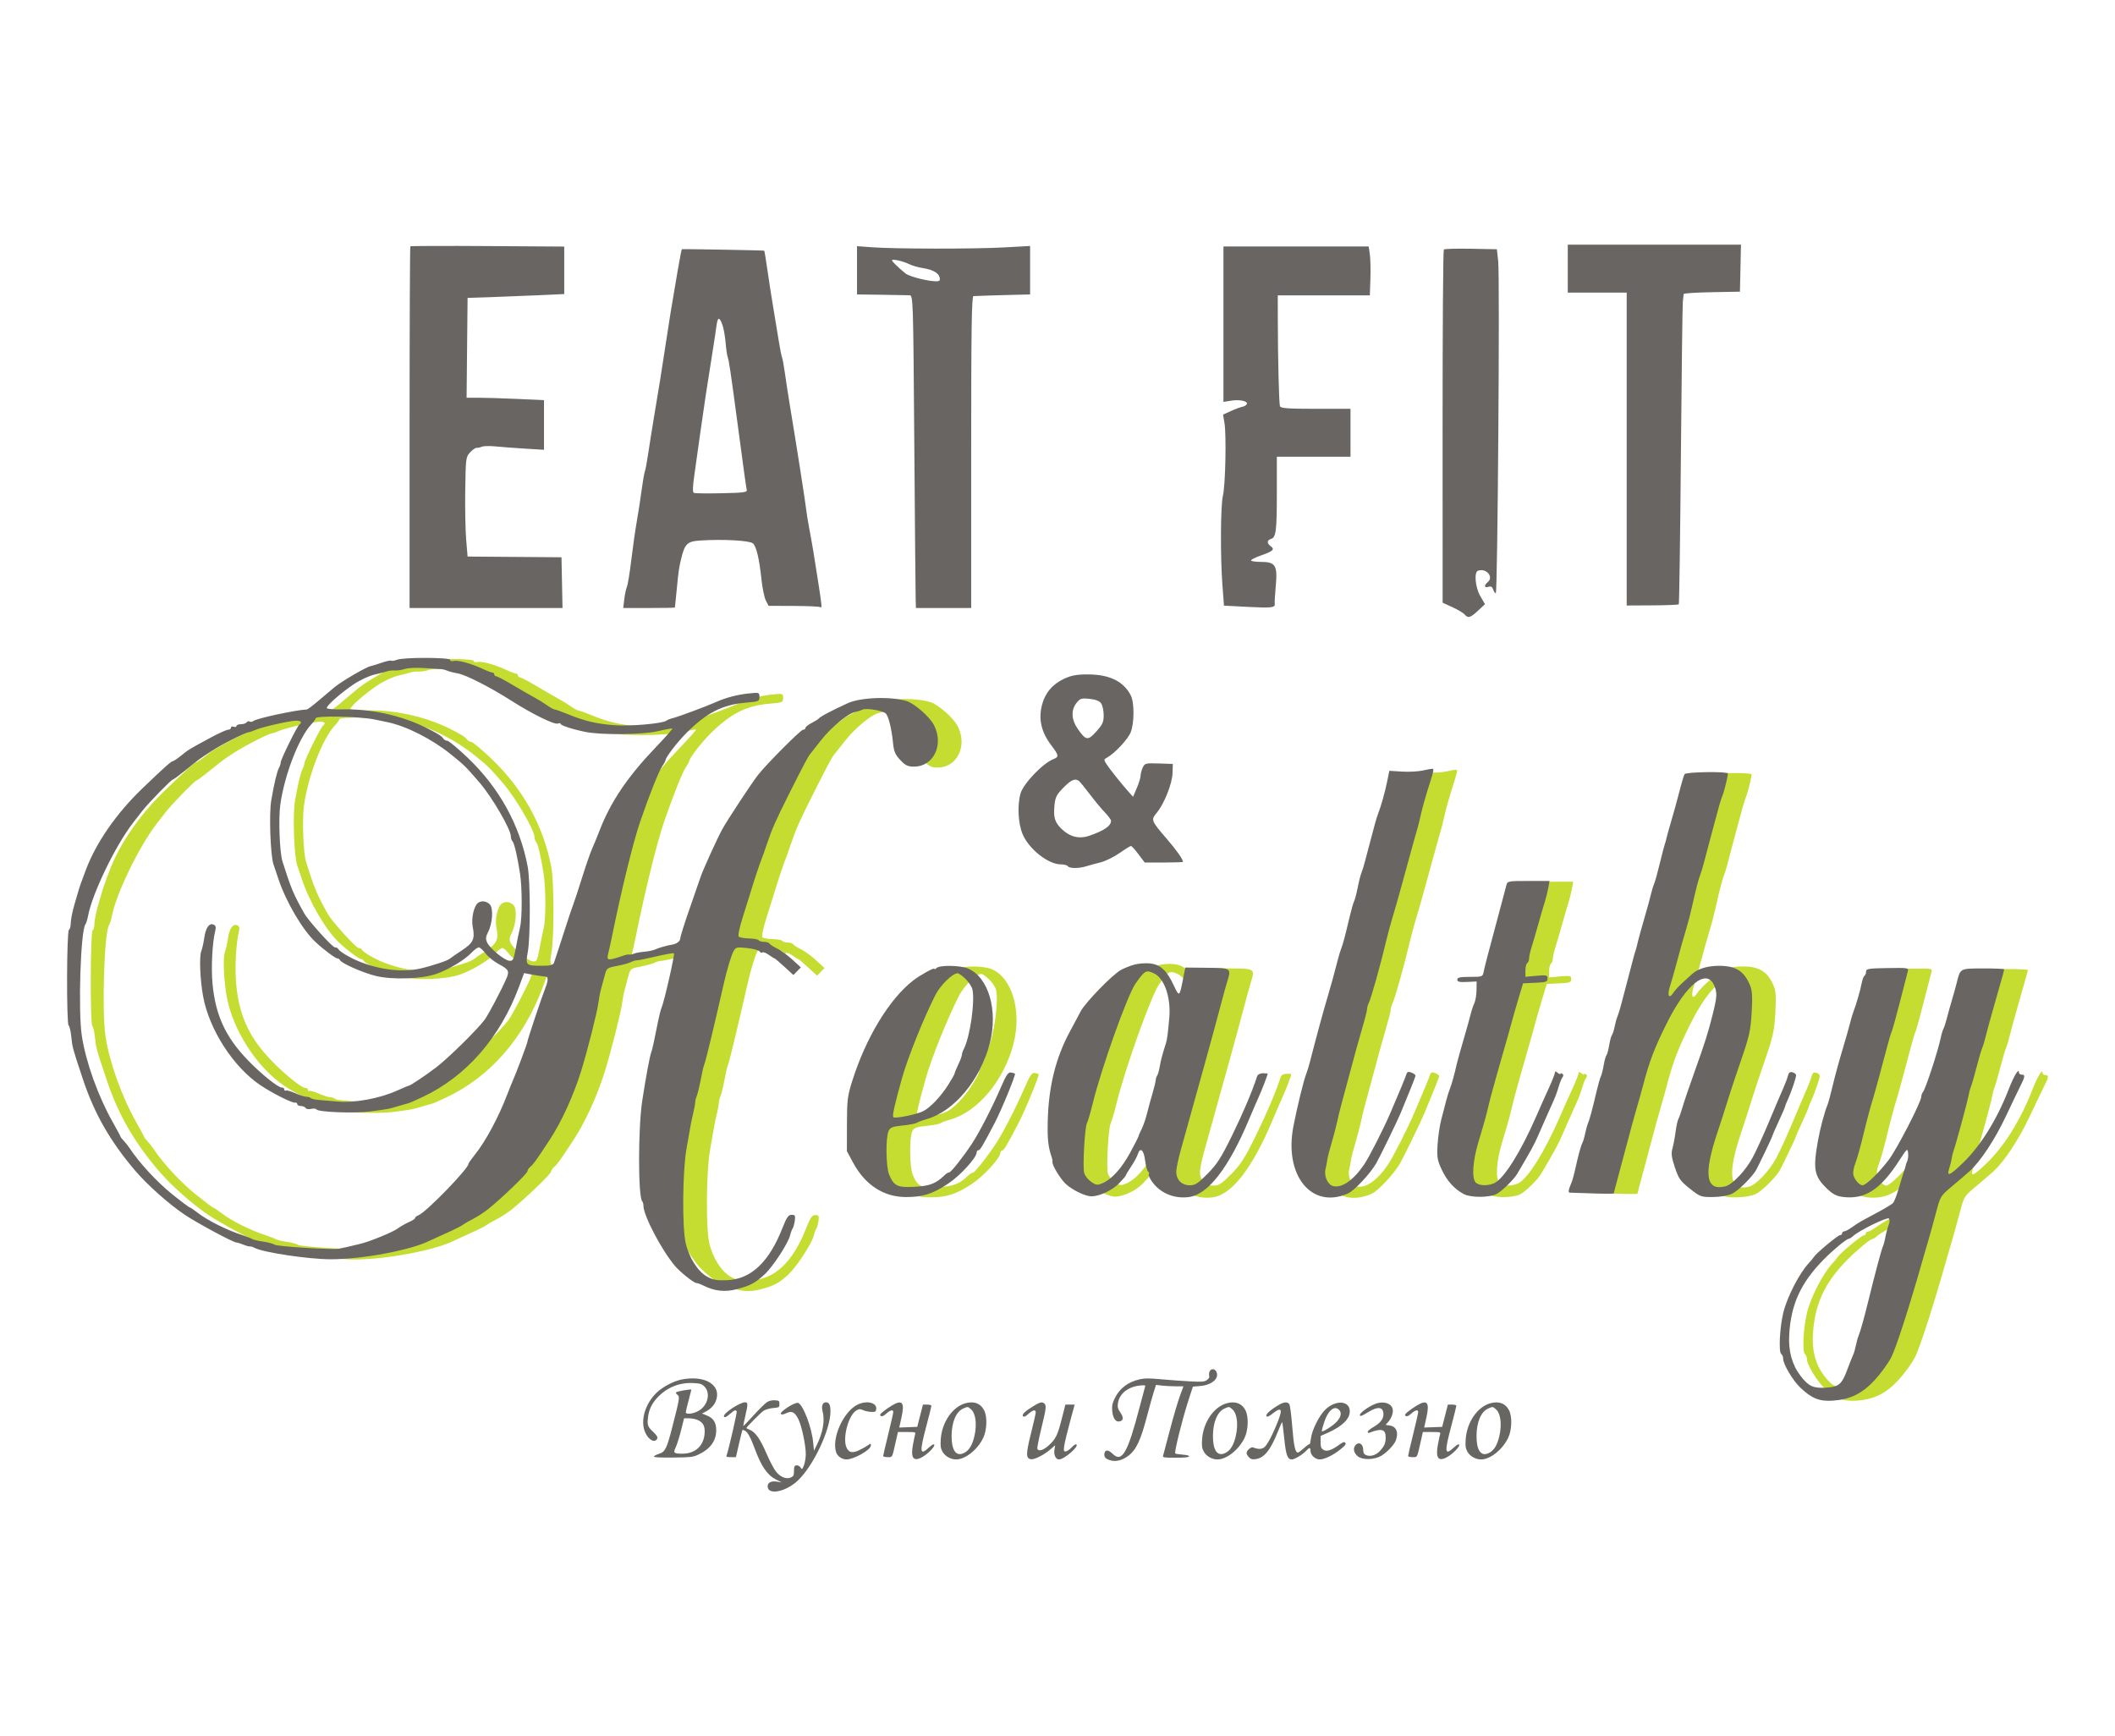 <svg width="536" height="440" viewBox="0 0 536 440" fill="none" xmlns="http://www.w3.org/2000/svg">
<path fill-rule="evenodd" clip-rule="evenodd" d="M106.605 167.475C106.004 167.716 105.36 167.819 105.173 167.704C104.988 167.589 103.905 167.819 102.767 168.214C101.629 168.609 100.353 169.001 99.932 169.086C98.728 169.326 92.527 172.954 90.692 174.491C89.779 175.256 87.922 176.818 86.567 177.964C85.211 179.11 83.951 180.051 83.767 180.057C81.219 180.134 71.061 182.304 70.27 182.941C69.96 183.19 69.502 183.268 69.252 183.113C69.002 182.958 68.666 183.046 68.504 183.306C68.343 183.567 67.699 183.781 67.072 183.781C66.445 183.781 65.933 183.984 65.933 184.233C65.933 184.481 65.618 184.564 65.233 184.416C64.848 184.268 64.533 184.38 64.533 184.664C64.533 184.948 64.21 185.181 63.814 185.181C63.419 185.181 61.476 186.053 59.498 187.119C53.669 190.259 53.956 190.083 51.633 191.942C50.826 192.587 50.02 193.115 49.841 193.115C49.413 193.115 47.58 194.752 41.997 200.117C35.467 206.391 30.34 213.786 27.758 220.653C26.622 223.676 26.176 224.915 25.995 225.554C25.922 225.811 25.428 227.49 24.899 229.286C24.369 231.082 23.935 233.223 23.935 234.043C23.935 234.863 23.725 235.663 23.468 235.822C22.889 236.18 22.824 259.694 23.402 260.051C23.622 260.187 23.921 261.454 24.067 262.866C24.35 265.61 24.399 265.791 27.015 273.628C29.927 282.35 33.915 289.321 40.234 296.732C43.329 300.362 48.719 305.154 52.805 307.907C55.888 309.984 65.105 314.934 65.891 314.934C66.138 314.934 66.93 315.178 67.653 315.476C68.375 315.775 69.132 315.982 69.335 315.937C69.538 315.892 70.093 316.064 70.569 316.318C72.686 317.451 84.196 319.173 89.732 319.185C97.694 319.203 110.057 316.902 114.845 314.512C115.277 314.296 117.206 313.417 119.131 312.559C121.056 311.701 122.946 310.754 123.331 310.454C123.716 310.154 124.871 309.485 125.897 308.968C126.924 308.45 128.604 307.363 129.63 306.552C132.934 303.944 139.663 297.485 139.663 296.924C139.663 296.624 140.006 296.094 140.425 295.747C141.225 295.083 141.826 294.248 145.287 288.99C148.356 284.328 151.39 277.676 153.356 271.294C154.894 266.306 157.326 256.713 157.616 254.492C157.785 253.208 158.105 251.528 158.329 250.758C158.553 249.988 158.963 248.479 159.242 247.405C159.737 245.493 159.803 245.442 162.422 244.939C163.892 244.656 165.46 244.222 165.905 243.974C166.351 243.726 167.048 243.523 167.453 243.523C167.858 243.523 170.074 243.076 172.376 242.528C174.678 241.981 176.668 241.641 176.799 241.772C177.054 242.027 174.362 253.864 173.693 255.425C173.474 255.939 173.086 257.409 172.832 258.692C171.785 263.977 171.296 266.197 171.033 266.86C170.669 267.778 169.717 272.888 168.772 278.995C167.691 285.981 167.688 303.447 168.767 304.527C168.929 304.689 169.062 305.181 169.062 305.62C169.062 308.107 173.666 316.883 177.071 320.886C178.419 322.47 181.86 325.203 182.507 325.203C182.771 325.203 183.58 325.498 184.307 325.858C187.108 327.247 189.73 327.534 192.651 326.771C196.182 325.849 197.437 325.183 199.81 322.969C201.91 321.011 205.756 315.117 206.228 313.134C206.39 312.456 206.677 311.691 206.866 311.434C207.055 311.177 207.304 310.285 207.421 309.45C207.603 308.14 207.494 307.933 206.62 307.933C205.8 307.933 205.364 308.555 204.323 311.209C200.891 319.957 196.288 324.271 190.151 324.49C187.676 324.579 186.667 324.391 185.171 323.564C182.848 322.279 180.567 318.683 179.756 315.025C178.858 310.982 178.975 297.048 179.955 291.364C181.08 284.834 181.121 284.613 181.673 282.263C181.945 281.107 182.174 279.847 182.184 279.462C182.193 279.077 182.376 278.342 182.59 277.829C182.804 277.315 183.222 275.635 183.52 274.095C184.092 271.137 184.176 270.778 184.562 269.661C185.004 268.382 187.08 259.76 189.339 249.824C190.27 245.73 191.246 242.464 191.909 241.223C192.453 240.208 192.686 240.153 195.334 240.431C196.896 240.594 198.333 240.983 198.526 241.295C198.719 241.607 199.021 241.717 199.199 241.54C199.377 241.362 200.103 241.631 200.813 242.137C201.523 242.643 202.193 243.057 202.302 243.057C202.41 243.057 203.527 244.001 204.785 245.155L207.07 247.254L208.015 246.289L208.96 245.323L206.772 243.323C205.569 242.223 203.845 240.973 202.942 240.544C202.039 240.115 201.174 239.56 201.019 239.31C200.865 239.06 200.238 238.856 199.627 238.856C199.016 238.856 198.402 238.672 198.264 238.448C198.126 238.224 197.028 238.021 195.825 237.997C194.622 237.973 193.45 237.765 193.22 237.535C192.974 237.289 193.405 235.223 194.273 232.502C195.082 229.964 195.963 227.152 196.23 226.254C197.002 223.666 198.515 219.107 198.942 218.086C199.157 217.573 199.792 215.787 200.354 214.119C201.652 210.262 202.583 208.154 205.921 201.517C209.543 194.314 210.738 192.059 211.293 191.371C211.55 191.053 212.81 189.456 214.093 187.822C216.676 184.532 220.829 181.095 222.688 180.708C223.351 180.57 224.195 180.298 224.564 180.103C225.467 179.625 229.748 180.333 230.486 181.082C231.192 181.798 231.954 184.894 232.319 188.531C232.536 190.701 232.869 191.482 234.157 192.848C235.464 194.234 236.053 194.516 237.644 194.516C242.634 194.516 245.287 188.914 242.654 183.935C241.573 181.891 237.762 178.555 235.811 177.946C231.824 176.702 224.141 176.966 220.861 178.461C216.616 180.395 213.862 181.859 213.393 182.432C213.265 182.589 212.478 183.067 211.643 183.494C210.809 183.922 210.127 184.476 210.127 184.726C210.127 184.976 209.852 185.181 209.516 185.181C208.924 185.181 200.25 193.879 198.086 196.644C196.466 198.713 190.352 207.996 189.035 210.385C187.732 212.75 184.101 220.738 183.52 222.52C183.311 223.162 182.073 226.732 180.77 230.455C179.466 234.177 178.399 237.567 178.397 237.989C178.395 238.692 177.455 239.4 176.295 239.572C175.139 239.744 172.946 240.367 172.095 240.766C171.582 241.007 170.322 241.273 169.295 241.358C168.269 241.443 167.093 241.66 166.682 241.841C166.271 242.022 165.746 242.126 165.515 242.072C165.284 242.018 164.78 242.082 164.395 242.212C159.811 243.762 159.645 243.735 160.201 241.539C160.412 240.705 160.797 238.973 161.057 237.689C163.409 226.052 166.451 213.656 168.214 208.518C170.533 201.759 172.929 195.739 173.814 194.444C174.28 193.762 174.662 193.065 174.662 192.894C174.662 192.197 177.672 188.278 179.966 185.99C185.1 180.869 189.092 178.835 194.987 178.337C198.299 178.057 198.461 177.989 198.461 176.88C198.461 175.732 198.423 175.721 195.544 176.023C192.855 176.304 189.797 177.117 187.494 178.162C185.406 179.11 177.978 181.882 176.715 182.185C175.971 182.363 175.141 182.681 174.873 182.891C173.922 183.631 165.566 184.351 161.61 184.033C157.055 183.667 154.183 182.985 149.966 181.267C148.317 180.596 146.775 180.047 146.538 180.047C146.301 180.047 145.447 179.574 144.641 178.997C143.835 178.419 142.387 177.526 141.425 177.013C140.462 176.5 137.997 175.082 135.946 173.862C133.896 172.643 132.004 171.645 131.741 171.645C131.478 171.645 131.264 171.435 131.264 171.179C131.264 170.922 131.051 170.712 130.792 170.712C130.532 170.712 129.43 170.296 128.342 169.787C125.424 168.423 122.052 167.5 120.994 167.777C120.475 167.913 120.064 167.79 120.064 167.499C120.064 166.848 108.222 166.827 106.605 167.475ZM117.731 169.841C118.116 169.847 118.851 170.03 119.364 170.248C119.877 170.466 121.058 170.769 121.989 170.922C123.998 171.251 130.248 174.429 135.592 177.838C140.802 181.162 146.477 183.952 147.347 183.618C147.741 183.467 148.063 183.495 148.063 183.682C148.063 184.086 151.126 185.085 154.363 185.736C158.447 186.557 168.878 186.445 172.763 185.538C174.671 185.093 176.306 184.803 176.396 184.893C176.487 184.984 174.506 187.204 171.995 189.828C165.03 197.104 160.716 203.503 157.98 210.618C157.387 212.158 156.524 214.259 156.061 215.286C155.598 216.312 154.43 219.673 153.466 222.753C152.502 225.834 151.534 228.774 151.314 229.288C151.096 229.801 149.968 233.173 148.81 236.781C147.651 240.39 146.567 243.697 146.4 244.132C146.16 244.758 145.498 244.922 143.23 244.916C139.273 244.907 139.143 244.776 139.76 241.411C140.449 237.659 140.428 223.474 139.728 219.803C137.725 209.293 132.56 199.931 124.556 192.299C122.066 189.924 119.732 187.981 119.37 187.981C119.007 187.981 118.543 187.719 118.337 187.398C117.937 186.772 116.734 186.028 113.764 184.566C107.555 181.512 99.861 179.859 92.649 180.03C90.531 180.081 88.799 179.929 88.799 179.692C88.799 179.024 92.41 175.845 95.603 173.704C97.258 172.593 99.566 171.523 100.997 171.201C102.373 170.892 103.813 170.521 104.198 170.375C104.583 170.23 105.423 170.145 106.065 170.185C106.706 170.227 107.861 170.051 108.631 169.796C109.401 169.54 111.606 169.444 113.531 169.581C115.456 169.717 117.346 169.834 117.731 169.841ZM100.932 182.588C101.573 182.722 103.05 183.03 104.214 183.273C109.047 184.282 115.458 187.534 120.297 191.43C123.713 194.18 123.936 194.4 127.505 198.524C130.693 202.211 135.463 210.385 135.463 212.163C135.463 212.622 135.657 213.198 135.894 213.442C136.345 213.906 137.118 217.23 137.789 221.587C138.35 225.225 138.35 232.88 137.789 235.232C137.528 236.327 137.043 238.693 136.709 240.489C136.161 243.447 136.004 243.745 135.056 243.641C133.742 243.495 130.131 240.514 129.445 239.008C129.042 238.123 129.09 237.566 129.669 236.447C130.832 234.198 131.078 230.336 130.12 229.377C129.285 228.542 128.125 228.372 127.216 228.95C126.131 229.641 125.372 232.912 125.8 235.057C126.416 238.144 125.955 239.123 122.971 241.073C121.501 242.034 120.192 242.937 120.064 243.079C119.636 243.554 115.666 244.888 112.556 245.603C108.144 246.616 102.443 245.984 97.198 243.899C94.669 242.893 91.98 241.29 91.677 240.606C91.591 240.413 91.234 240.256 90.884 240.256C90.24 240.256 84.107 233.463 83.065 231.595C80.296 226.631 79.774 225.383 77.59 218.522C76.862 216.236 76.538 207.646 77.045 204.084C78.113 196.581 81.726 187.233 84.869 183.842C85.49 183.172 85.999 182.475 85.999 182.294C85.999 181.567 97.071 181.786 100.932 182.588ZM82.266 183.275C82.266 183.51 82.096 183.773 81.89 183.859C81.407 184.058 77.133 192.699 77.133 193.475C77.133 193.798 76.931 194.426 76.685 194.872C76.187 195.774 75.446 198.912 74.73 203.15C74.161 206.523 74.535 216.972 75.308 219.253C75.611 220.151 76.179 221.832 76.569 222.987C78.529 228.804 82.65 235.805 85.913 238.862C87.959 240.779 90.998 243.057 91.51 243.057C91.773 243.057 92.057 243.24 92.143 243.465C92.448 244.264 97.952 246.691 101.295 247.501C105.431 248.502 112.949 248.244 116.564 246.975C119.672 245.885 123.711 243.472 125.401 241.696C126.155 240.904 127.023 240.256 127.329 240.256C127.635 240.256 128.417 240.952 129.065 241.802C129.713 242.652 131.205 243.858 132.38 244.481C134.874 245.804 135.136 246.267 134.385 248.018C133.159 250.881 129.829 257.196 128.828 258.559C127.061 260.965 119.497 268.394 116.538 270.628C113.615 272.835 109.976 275.262 109.588 275.262C109.462 275.262 108.229 275.779 106.847 276.411C102.286 278.497 95.793 279.692 91.365 279.259C89.825 279.109 87.796 278.935 86.855 278.874C85.915 278.812 84.987 278.605 84.794 278.412C84.601 278.219 84.082 278.062 83.639 278.062C83.196 278.062 81.928 277.656 80.821 277.16C79.713 276.665 78.64 276.362 78.436 276.488C78.233 276.614 78.066 276.494 78.066 276.223C78.066 275.951 77.77 275.728 77.408 275.728C76.46 275.728 72.231 272.334 68.894 268.895C63.215 263.043 60.633 257.513 59.869 249.563C59.469 245.411 59.794 239.048 60.562 236.002C60.791 235.093 60.667 234.704 60.075 234.477C58.984 234.058 58.107 235.36 57.755 237.922C57.596 239.078 57.255 240.579 56.996 241.259C56.48 242.618 56.706 248.324 57.442 252.48C58.943 260.961 65.087 270.513 72.031 275.163C75.013 277.158 80.052 279.691 80.749 279.544C81.07 279.477 81.332 279.64 81.332 279.908C81.332 280.176 81.74 280.396 82.238 280.396C82.737 280.396 83.284 280.623 83.456 280.9C83.627 281.178 84.257 281.282 84.855 281.132C85.453 280.982 86.054 281.041 86.191 281.263C86.615 281.949 95.817 282.305 99.765 281.787C104.502 281.166 104.494 281.168 106.998 280.408C108.153 280.058 109.308 279.728 109.565 279.674C109.821 279.619 111.445 278.907 113.172 278.089C124.214 272.863 132.748 263.09 137.558 250.162L138.821 246.765L140.526 247.092C142.003 247.374 142.975 247.521 144.446 247.685C144.951 247.741 144.877 248.863 144.268 250.377C143.376 252.592 139.663 263.669 139.663 264.114C139.663 264.515 136.791 272.157 135.913 274.095C135.679 274.608 135.083 276.088 134.587 277.384C132.31 283.331 129.074 289.337 126.273 292.812C125.425 293.866 124.731 294.861 124.731 295.024C124.731 296.244 113.963 307.313 112.075 308.035C111.593 308.219 111.198 308.535 111.198 308.738C111.198 308.94 110.515 309.397 109.681 309.753C108.847 310.108 107.535 310.857 106.765 311.416C105.512 312.326 99.863 314.646 97.432 315.249C94.794 315.904 92.668 316.387 91.832 316.522C90.034 316.813 76.141 315.935 75.59 315.495C75.283 315.252 73.983 314.901 72.7 314.716C71.416 314.532 70.156 314.234 69.9 314.055C69.643 313.875 68.593 313.458 67.566 313.126C63.484 311.808 58.623 309.384 56.066 307.391C55.131 306.663 54.235 306.066 54.075 306.066C53.915 306.066 51.84 304.499 49.465 302.584C45.74 299.581 41.291 294.759 38.868 291.1C38.483 290.519 37.8 289.658 37.351 289.187C36.902 288.716 36.535 288.244 36.535 288.139C36.535 288.033 35.661 286.405 34.594 284.522C30.864 277.939 27.756 269.288 26.741 262.66C25.771 256.333 26.424 236.032 27.649 234.422C27.844 234.165 28.142 233.22 28.31 232.322C29.381 226.622 35.225 214.536 39.708 208.751C40.305 207.981 41.357 206.626 42.047 205.741C43.618 203.723 49.414 197.783 49.812 197.783C49.975 197.783 51.411 196.727 53.004 195.437C56.558 192.559 56.283 192.762 59.4 190.711C61.934 189.044 68.06 185.923 68.966 185.837C69.223 185.813 70.063 185.522 70.833 185.191C72.508 184.47 79.176 182.962 80.983 182.895C81.689 182.869 82.266 183.04 82.266 183.275ZM366.453 195.526C365.298 195.768 362.945 195.879 361.223 195.772L358.093 195.577L357.563 198.197C357.015 200.907 355.924 204.788 355.252 206.418C355.04 206.931 354.623 208.296 354.326 209.451C354.028 210.606 353.496 212.602 353.144 213.885C352.792 215.169 352.264 217.164 351.972 218.319C351.68 219.475 351.26 220.84 351.038 221.353C350.817 221.867 350.392 223.534 350.093 225.059C349.795 226.584 349.384 228.16 349.179 228.56C348.974 228.96 348.484 230.653 348.089 232.322C346.887 237.397 346.326 239.513 345.921 240.489C345.708 241.003 345.294 242.368 345.002 243.523C344.228 246.585 343.305 249.936 342.431 252.858C341.322 256.562 339.67 262.628 337.982 269.194C337.684 270.349 337.267 271.714 337.054 272.228C336.426 273.743 334.779 280.451 333.787 285.53C331.355 297.987 338.421 306.652 347.64 302.517C349.262 301.79 353.307 297.462 354.791 294.865C355.755 293.179 360.066 284.329 360.93 282.263C362.944 277.448 364.603 273.298 364.727 272.766C364.778 272.549 364.339 272.185 363.752 271.958C362.918 271.635 362.627 271.721 362.426 272.353C362.146 273.227 360.652 276.837 358.419 282.029C356.629 286.194 353.036 293.253 351.716 295.197C349.025 299.164 346.069 301.222 343.857 300.666C342.481 300.321 341.497 298.146 341.92 296.385C342.09 295.677 342.301 294.573 342.389 293.931C342.477 293.289 342.962 291.399 343.467 289.73C343.972 288.062 344.607 285.646 344.878 284.363C345.15 283.079 345.581 281.294 345.838 280.396C346.094 279.497 347.14 275.612 348.161 271.761C349.183 267.91 350.567 262.919 351.236 260.669C351.906 258.419 352.454 256.263 352.454 255.878C352.454 255.494 352.64 254.814 352.869 254.368C353.479 253.175 355.914 244.504 357.355 238.389C357.688 236.977 358.311 234.667 358.739 233.255C359.168 231.843 359.691 230.058 359.902 229.288C360.114 228.518 360.643 226.627 361.079 225.087C361.515 223.547 362.556 219.766 363.392 216.686C364.229 213.605 365.024 210.77 365.158 210.385C365.292 210 365.662 208.529 365.979 207.118C366.54 204.62 367.294 201.971 368.609 197.883C368.964 196.783 369.253 195.681 369.253 195.433C369.253 194.926 369.318 194.924 366.453 195.526ZM432.927 196.42C432.755 196.698 432.323 198.063 431.966 199.454C431.046 203.038 430.097 206.475 429.207 209.451C428.784 210.863 428.381 212.333 428.309 212.718C428.238 213.104 428.062 213.734 427.918 214.119C427.774 214.504 427.198 216.709 426.639 219.019C426.079 221.33 425.437 223.64 425.211 224.154C424.985 224.667 424.601 225.927 424.358 226.954C424.115 227.981 423.573 229.976 423.154 231.388C422.244 234.456 421.051 238.815 420.855 239.789C420.777 240.174 420.598 240.805 420.458 241.19C420.317 241.575 419.963 242.835 419.671 243.99C419.38 245.145 418.747 247.561 418.265 249.358C417.784 251.154 417.146 253.57 416.847 254.725C416.549 255.88 416.125 257.245 415.905 257.759C415.685 258.272 415.364 259.427 415.191 260.326C415.018 261.224 414.714 262.17 414.517 262.426C414.318 262.683 414.004 263.838 413.818 264.993C413.631 266.148 413.316 267.304 413.118 267.56C412.919 267.817 412.602 268.964 412.413 270.11C412.224 271.255 411.903 272.515 411.7 272.91C411.496 273.305 410.986 275.098 410.566 276.895C409.525 281.344 408.884 283.72 408.425 284.83C408.213 285.343 407.895 286.491 407.719 287.381C407.543 288.271 407.23 289.322 407.024 289.715C406.639 290.448 405.946 293.012 405.126 296.732C404.872 297.887 404.485 299.252 404.266 299.765C403.473 301.63 403.357 302.332 403.842 302.332C404.114 302.332 406.732 302.415 409.66 302.517C412.588 302.619 414.984 302.615 414.984 302.509C414.984 302.402 415.428 300.691 415.971 298.707C416.514 296.722 417.651 292.473 418.498 289.264C419.345 286.055 420.385 282.274 420.808 280.862C421.232 279.451 421.966 276.825 422.44 275.028C424 269.103 425.275 265.766 428.324 259.626C433.325 249.553 438.526 245.397 440.442 249.941C441.218 251.783 441.164 252.744 440.024 257.292C438.879 261.859 438.076 264.396 435.519 271.528C434.184 275.25 432.788 279.346 432.416 280.629C432.044 281.913 431.566 283.286 431.352 283.682C431.139 284.077 430.817 285.547 430.636 286.949C430.454 288.35 430.1 290.232 429.849 291.131C429.48 292.449 429.601 293.383 430.472 295.97C431.43 298.816 431.855 299.415 434.266 301.317C436.895 303.393 437.078 303.459 440.117 303.431C442.079 303.413 443.896 303.097 444.967 302.59C446.376 301.921 449.381 299.041 450.835 296.965C451.254 296.367 455.116 288.345 455.116 288.073C455.116 287.96 455.851 286.276 456.749 284.331C457.647 282.386 458.382 280.684 458.382 280.549C458.382 280.414 458.688 279.641 459.061 278.833C459.926 276.959 461.166 273.322 461.175 272.632C461.179 272.341 460.779 271.998 460.286 271.869C459.622 271.695 459.314 271.936 459.098 272.799C458.937 273.44 458.412 274.834 457.931 275.896C457.45 276.959 455.872 280.664 454.425 284.13C452.977 287.595 451.058 291.796 450.159 293.464C448.387 296.755 445.036 300.284 443.258 300.73C438.307 301.973 437.669 297.785 441.201 287.22C442.241 284.109 443.467 280.302 443.926 278.762C444.383 277.222 445.849 272.811 447.182 268.961C449.323 262.779 449.643 261.358 449.917 256.825C450.151 252.964 450.069 251.288 449.587 250.066C448.108 246.314 445.969 244.923 441.679 244.923C438.709 244.923 436.254 245.673 434.799 247.024C434.246 247.537 433.113 248.57 432.282 249.318C431.451 250.066 430.442 251.18 430.041 251.792C428.945 253.465 428.461 252.429 429.229 250.052C429.601 248.9 430.211 246.802 430.585 245.39C431.636 241.417 432.755 237.43 433.47 235.112C433.828 233.951 434.424 231.641 434.796 229.978C435.784 225.546 436.479 222.876 436.917 221.82C437.129 221.306 437.515 220.046 437.774 219.019C438.201 217.324 440.374 209.202 441.646 204.551C441.926 203.524 442.339 202.264 442.561 201.75C442.94 200.877 443.879 197.043 443.905 196.266C443.923 195.697 433.281 195.847 432.927 196.42ZM387.767 224.504C387.473 225.688 386.608 228.929 385.122 234.422C383.18 241.601 382.253 245.167 382.001 246.44C381.753 247.692 381.666 247.724 378.533 247.724C375.989 247.724 375.319 247.87 375.319 248.424C375.319 248.972 375.852 249.098 377.769 249.007L380.219 248.891L380.191 251.09C380.175 252.299 379.931 253.77 379.647 254.357C379.364 254.944 378.923 256.265 378.667 257.292C378.412 258.319 377.892 260.209 377.513 261.493C376.487 264.963 375.265 269.332 375.098 270.129C374.697 272.041 373.836 275.13 373.473 275.962C373.249 276.475 372.819 277.84 372.517 278.995C372.215 280.151 371.641 282.356 371.241 283.896C370.841 285.436 370.425 288.305 370.316 290.27C370.14 293.435 370.265 294.155 371.4 296.556C372.738 299.384 374.576 301.412 376.953 302.679C378.731 303.628 383.48 303.612 385.291 302.652C386.649 301.932 389.633 299.022 390.485 297.586C393.944 291.76 394.881 290.05 395.812 287.863C396.412 286.452 397.524 283.931 398.282 282.263C400.225 277.985 400.386 277.587 401.013 275.495C401.321 274.468 401.766 273.384 402.002 273.086C402.267 272.75 402.244 272.429 401.941 272.242C401.672 272.076 401.451 272.083 401.451 272.257C401.451 272.432 401.137 272.314 400.752 271.994C400.241 271.57 400.052 271.56 400.052 271.957C400.052 272.256 399.41 273.909 398.627 275.631C396.901 279.425 396.648 279.99 395.351 282.963C391.399 292.019 387.175 298.746 384.711 299.91C383.035 300.7 380.676 300.597 379.932 299.7C378.946 298.512 379.262 294.186 380.679 289.497C382.208 284.434 382.712 282.617 383.27 280.162C383.503 279.135 384.027 277.14 384.435 275.728C384.844 274.316 385.461 272.111 385.809 270.828C386.157 269.544 386.788 267.339 387.211 265.927C387.634 264.515 388.375 261.889 388.857 260.093C389.339 258.296 390.24 255.145 390.86 253.091L391.987 249.358L395.086 249.219C397.832 249.097 398.185 248.975 398.185 248.144C398.185 247.283 397.959 247.228 395.385 247.454L392.585 247.7V246.106C392.585 245.229 392.795 244.382 393.052 244.223C393.309 244.065 393.519 243.534 393.519 243.045C393.519 242.556 393.806 241.256 394.156 240.156C394.507 239.056 395.263 236.476 395.836 234.422C396.41 232.368 397.146 229.848 397.472 228.821C397.798 227.794 398.206 226.167 398.38 225.204L398.694 223.453H393.361C388.218 223.453 388.018 223.491 387.767 224.504ZM293.423 244.633C292.396 244.923 290.881 245.528 290.056 245.979C287.949 247.129 281.011 254.254 279.89 256.418C279.377 257.41 278.156 259.693 277.178 261.49C273.536 268.182 271.717 275.539 271.523 284.363C271.423 288.883 271.641 290.79 272.564 293.464C272.697 293.849 272.77 294.327 272.728 294.526C272.565 295.282 274.672 298.788 276.083 300.109C277.736 301.657 281.079 303.27 282.612 303.259C284.658 303.245 287.85 301.749 289.563 300.001C290.531 299.013 291.323 298.094 291.323 297.959C291.323 297.823 291.926 296.809 292.664 295.705C293.402 294.601 294.151 293.225 294.329 292.648C294.927 290.705 295.865 291.461 296.202 294.157C296.378 295.565 296.72 296.84 296.963 296.99C297.206 297.14 297.284 297.457 297.138 297.694C296.991 297.932 297.442 298.875 298.14 299.79C300.249 302.556 303.69 303.919 307.338 303.435C312.18 302.793 317.441 295.975 322.595 283.663C323.401 281.738 324.491 279.217 325.017 278.062C325.847 276.241 327.255 272.57 327.255 272.227C327.255 272.163 326.713 272.111 326.051 272.111C325.353 272.111 324.743 272.43 324.598 272.87C323.3 276.822 321.009 282.222 318.239 287.863C315.478 293.487 314.428 295.125 312.029 297.548C309.608 299.995 308.884 300.465 307.547 300.465C305.377 300.465 303.957 298.919 304.118 296.732C304.185 295.833 304.713 293.418 305.292 291.364C305.871 289.31 306.663 286.475 307.05 285.063C307.439 283.651 307.934 281.866 308.152 281.096C308.369 280.326 308.867 278.54 309.257 277.128C309.647 275.717 310.381 273.091 310.888 271.294C311.988 267.39 314.989 256.368 315.843 253.091C316.177 251.808 316.677 250.024 316.953 249.127C318.082 245.461 318.122 245.491 311.922 245.422L306.389 245.361L305.812 248.293C304.916 252.844 304.871 252.873 303.44 249.824C301.673 246.062 300.042 244.577 297.389 244.314C296.235 244.2 294.45 244.343 293.423 244.633ZM243.352 245.484C243.044 245.792 242.792 245.877 242.792 245.673C242.792 245.289 239.241 247.244 237.486 248.593C231.407 253.267 225.438 263.087 221.96 274.133C220.779 277.884 220.649 278.965 220.638 285.063L220.626 291.831L222.225 294.781C225.247 300.356 229.919 303.404 235.494 303.438C239.815 303.464 242.326 302.675 246.296 300.043C249.334 298.029 253.462 293.527 253.506 292.181C253.516 291.86 253.714 291.597 253.946 291.597C254.389 291.597 255.147 290.328 258.136 284.583C259.879 281.233 263.481 272.456 263.216 272.203C263.147 272.137 262.699 272.011 262.221 271.922C261.528 271.794 261.022 272.521 259.738 275.495C257.513 280.648 254.158 287.173 252.299 289.964C249.912 293.547 247.006 297.198 246.542 297.198C246.313 297.198 245.848 297.468 245.508 297.797C243.203 300.036 241.668 300.643 237.799 300.846C233.406 301.076 232.544 300.662 231.32 297.734C230.526 295.831 230.426 288.419 231.173 286.778C231.616 285.807 232.118 285.605 234.77 285.333C236.465 285.159 238.071 284.854 238.339 284.655C238.606 284.456 239.77 284.023 240.925 283.693C247.851 281.714 254.484 273.731 256.847 264.527C258.984 256.208 256.518 247.782 251.312 245.606C249.336 244.781 244.135 244.7 243.352 245.484ZM478.915 246.39C478.915 246.837 478.728 247.317 478.501 247.458C478.274 247.598 477.944 248.503 477.768 249.469C477.469 251.116 476.414 254.719 475.615 256.825C475.42 257.339 475.055 258.599 474.803 259.626C474.551 260.653 473.679 263.698 472.866 266.393C472.053 269.089 470.968 273.08 470.455 275.262C469.942 277.444 469.341 279.649 469.121 280.162C468.434 281.761 467.27 286.105 466.746 289.03C465.431 296.358 465.747 298.143 468.9 301.208C470.401 302.667 471.358 303.188 472.91 303.395C478.587 304.151 482.534 301.624 487.357 294.144C489.265 291.185 489.425 291.048 489.566 292.249C489.649 292.961 489.556 293.893 489.359 294.32C489.162 294.748 488.969 295.308 488.929 295.565C488.89 295.821 488.736 296.346 488.588 296.732C488.44 297.117 487.859 299.007 487.296 300.932C486.733 302.857 486.034 304.672 485.744 304.965C485.452 305.257 483.744 306.288 481.948 307.254C480.151 308.221 478.259 309.242 477.742 309.523C477.225 309.804 476.142 310.506 475.336 311.084C474.53 311.661 473.641 312.134 473.36 312.134C473.078 312.134 472.848 312.344 472.848 312.601C472.848 312.857 472.622 313.067 472.345 313.067C471.781 313.067 466.305 317.616 465.679 318.604C465.458 318.954 464.933 319.599 464.513 320.037C462.102 322.549 458.963 328.578 457.957 332.627C457.033 336.345 456.708 342.714 457.419 343.153C457.692 343.322 457.916 343.895 457.916 344.426C457.916 345.758 460.368 349.867 462.219 351.636C465.11 354.4 467.096 355.198 470.501 354.961C474.943 354.651 477.943 353.172 481.132 349.723C482.607 348.127 484.468 345.58 485.266 344.063C486.466 341.784 489.914 331.136 493.113 319.835C493.477 318.552 494.18 316.136 494.676 314.468C495.172 312.799 496.065 309.578 496.66 307.31C497.734 303.22 497.768 303.166 500.812 300.621C502.499 299.211 504.487 297.503 505.228 296.827C507.983 294.313 511.579 288.853 514.361 282.963C515.937 279.626 517.636 276.088 518.136 275.101C519.23 272.945 519.268 272.461 518.346 272.461C517.961 272.461 517.646 272.206 517.646 271.894C517.646 270.684 516.373 272.794 515.052 276.195C512.096 283.801 507.95 290.471 503.517 294.748C500.055 298.088 499.275 298.399 500.002 296.148C500.271 295.314 500.545 294.211 500.61 293.698C500.674 293.184 500.845 292.449 500.99 292.064C501.536 290.612 504.533 279.627 504.811 278.062C504.971 277.164 505.278 276.008 505.495 275.495C505.711 274.981 506.35 272.776 506.913 270.594C507.477 268.412 508.124 266.207 508.351 265.693C508.578 265.18 508.961 263.92 509.203 262.893C509.445 261.866 510.304 258.716 511.111 255.892C513.535 247.424 513.902 246.102 513.908 245.828C513.911 245.683 511.507 245.575 508.567 245.588C502.606 245.613 502.834 245.485 501.854 249.358C501.594 250.384 501.036 252.38 500.614 253.792C500.191 255.203 499.637 257.199 499.381 258.226C499.126 259.252 498.748 260.415 498.541 260.808C498.335 261.201 498.017 262.252 497.835 263.142C497.16 266.441 493.957 276.201 493.329 276.872C493.101 277.115 492.914 277.631 492.914 278.017C492.914 279.335 486.71 291.357 484.625 294.078C482.128 297.339 478.925 300.438 478.036 300.454C477.087 300.471 475.648 298.619 475.648 297.382C475.648 296.792 475.844 295.826 476.083 295.237C476.565 294.049 477.617 290.28 478.468 286.697C479.064 284.182 480.284 279.666 480.674 278.529C480.958 277.701 483.272 269.221 484.304 265.227C484.702 263.686 485.21 262.006 485.432 261.493C485.654 260.979 486.586 257.619 487.503 254.025C488.42 250.431 489.3 247.022 489.46 246.45C489.75 245.414 489.73 245.41 484.333 245.494C479.529 245.569 478.915 245.671 478.915 246.39ZM298.417 246.813C301.077 248.027 302.783 252.943 302.33 258.085C301.975 262.112 301.781 263.577 301.478 264.527C300.553 267.423 300.204 268.733 299.923 270.361C299.746 271.388 299.447 272.438 299.259 272.694C299.071 272.951 298.904 273.476 298.888 273.861C298.872 274.246 298.515 275.717 298.095 277.128C297.676 278.54 297.044 280.851 296.693 282.264C296.342 283.676 295.726 285.461 295.325 286.231C294.924 287.001 294.594 287.762 294.592 287.923C294.591 288.085 293.632 289.975 292.461 292.124C290.233 296.214 287.717 298.979 285.32 299.972C284.062 300.493 283.739 300.445 282.48 299.548C281.699 298.992 280.923 297.995 280.757 297.332C280.349 295.709 280.907 285.789 281.465 284.736C281.71 284.274 282.374 282.006 282.942 279.696C285.135 270.767 291.747 252.279 293.765 249.431C296.131 246.093 296.448 245.914 298.417 246.813ZM250.645 248.185C251.448 248.952 252.243 250.133 252.413 250.81C253.159 253.782 251.829 263.034 250.225 266.037C249.987 266.483 249.785 267.113 249.776 267.437C249.767 267.762 249.354 268.867 248.858 269.894C248.362 270.921 247.95 271.929 247.941 272.133C247.932 272.338 247.169 273.689 246.244 275.135C244.38 278.048 241.779 280.775 239.981 281.701C238.369 282.531 232.841 283.652 232.402 283.239C232.075 282.931 232.671 280.241 234.583 273.395C236.026 268.223 240.081 258.139 243.065 252.297C244.324 249.833 247.383 246.836 248.673 246.804C248.955 246.797 249.843 247.418 250.645 248.185ZM484.611 310.591C484.333 311.311 483.976 312.636 483.816 313.534C483.657 314.433 483.346 315.588 483.124 316.101C482.744 316.98 481.037 323.372 479.51 329.637C478.497 333.788 477.473 337.449 477.029 338.505C476.812 339.018 476.492 340.166 476.316 341.056C476.14 341.946 475.833 342.997 475.635 343.39C475.436 343.784 474.78 345.432 474.177 347.053C472.763 350.859 472.036 351.478 468.748 351.681C465.536 351.88 464.305 351.307 462.308 348.688C460.137 345.841 459.195 342.409 459.438 338.232C459.884 330.59 462.341 325.211 468.053 319.368C470.473 316.894 473.965 314.001 474.534 314.001C474.721 314.001 475.25 313.662 475.707 313.247C477.23 311.869 484.267 308.443 484.698 308.869C484.944 309.111 484.907 309.822 484.611 310.591Z" fill="#C5DD30"/>
<path fill-rule="evenodd" clip-rule="evenodd" d="M103.992 62.429C103.885 62.536 103.798 83.201 103.798 108.353V154.082H123.177H142.556L142.426 147.655L142.296 141.228L130.397 141.136L118.497 141.044L118.138 136.696C117.94 134.304 117.835 128.63 117.905 124.087C118.027 116.068 118.064 115.791 119.163 114.62C119.786 113.956 120.521 113.447 120.796 113.489C121.072 113.53 121.658 113.406 122.098 113.212C122.539 113.019 124.114 112.983 125.598 113.133C127.083 113.282 130.449 113.537 133.08 113.697L137.863 113.99V107.699V101.409L131.213 101.104C127.556 100.937 123.143 100.799 121.406 100.798L118.249 100.796L118.373 88.146L118.497 75.497L124.097 75.312C127.177 75.211 132.689 74.992 136.346 74.826L142.996 74.523V68.506V62.487L123.591 62.361C112.918 62.291 104.099 62.322 103.992 62.429ZM397.318 68.076V74.153H404.784H412.251V113.802V153.451L418.745 153.416C422.317 153.397 425.335 153.276 425.452 153.147C425.569 153.019 425.809 136.087 425.985 115.52C426.161 94.953 426.381 77.39 426.475 76.49C426.568 75.59 426.661 74.702 426.681 74.516C426.7 74.33 429.919 74.119 433.833 74.048L440.949 73.919L441.08 67.96L441.211 62H419.264H397.318V68.076ZM217.193 68.502V74.62L223.376 74.7C226.777 74.744 229.979 74.801 230.492 74.826C231.415 74.871 231.429 75.298 231.709 112.49C231.866 133.181 232.023 151.003 232.059 152.096L232.125 154.082H239.125H246.125V114.585C246.125 83.323 246.247 75.078 246.708 75.042C247.461 74.982 252.825 74.814 257.441 74.706L261.057 74.62V68.478V62.337L254.408 62.703C246.879 63.118 226.848 63.097 221.043 62.668L217.193 62.383V68.502ZM310.055 82.159V101.851L311.93 101.55C314.137 101.197 316.236 101.622 315.987 102.371C315.89 102.662 315.409 102.974 314.916 103.066C314.425 103.158 313.108 103.646 311.99 104.151L309.959 105.07L310.321 107.257C310.825 110.306 310.554 123.026 309.93 125.569C309.32 128.06 309.244 140.945 309.797 148.29L310.188 153.482L316.204 153.8C322.253 154.12 323.225 154.006 323.052 152.996C323 152.694 323.122 150.635 323.323 148.42C323.791 143.258 323.247 142.397 319.518 142.397C318.163 142.397 317.055 142.228 317.055 142.022C317.055 141.815 318.157 141.26 319.505 140.788C322.62 139.696 323.125 139.237 322.071 138.457C321.009 137.672 321.034 136.921 322.133 136.572C323.389 136.172 323.588 134.533 323.588 124.576V115.754H332.921H342.254V109.677V103.601H333.438C326.51 103.601 324.57 103.467 324.382 102.976C324.129 102.316 323.85 91.122 323.832 80.931L323.821 74.854H335.488H347.154L347.298 70.647C347.377 68.334 347.312 65.546 347.153 64.454L346.863 62.467H328.459H310.055V82.159ZM172.826 63.154C172.719 63.198 172.355 65.045 171.671 69.011C170.219 77.437 169.57 81.419 168.627 87.708C167.725 93.724 167.243 96.722 165.606 106.522C165.209 108.9 164.619 112.634 164.295 114.819C163.971 117.004 163.578 119.107 163.423 119.493C163.267 119.879 162.901 121.982 162.611 124.167C162.32 126.352 161.768 129.928 161.385 132.113C161.001 134.299 160.372 138.716 159.987 141.929C159.602 145.143 159.103 148.193 158.878 148.707C158.653 149.221 158.352 150.641 158.208 151.862L157.947 154.082H164.471C168.059 154.082 171.014 154.03 171.039 153.965C171.063 153.901 171.272 151.85 171.503 149.408C171.941 144.782 172.05 144.018 172.603 141.696C173.534 137.788 174.167 137.182 177.528 136.973C183.368 136.61 189.929 136.975 190.814 137.711C191.667 138.42 192.437 141.651 192.968 146.747C193.204 149.01 193.707 151.464 194.087 152.199L194.777 153.536L201.1 153.557C204.578 153.569 207.631 153.707 207.886 153.864C208.352 154.153 208.32 153.762 207.377 147.655C206.269 140.475 205.905 138.294 205.013 133.516C204.749 132.102 204.445 130.209 204.336 129.309C204.006 126.58 201.869 112.932 200.126 102.432C199.742 100.118 199.21 96.648 198.943 94.72C198.677 92.791 198.331 90.898 198.174 90.513C198.018 90.127 197.627 88.129 197.305 86.072C196.983 84.016 196.395 80.44 195.997 78.126C195.6 75.812 194.943 71.61 194.538 68.787C194.133 65.964 193.746 63.599 193.678 63.531C193.587 63.44 173.034 63.068 172.826 63.154ZM365.905 63.239C365.725 63.419 365.583 83.631 365.591 108.153L365.604 152.74L368.115 153.892C369.497 154.525 370.883 155.353 371.197 155.731C372.036 156.744 372.626 156.574 374.579 154.755L376.34 153.116L375.163 151.104C373.873 148.9 373.516 144.999 374.569 144.629C376.654 143.895 378.627 146.202 377.041 147.52C376.036 148.355 376.138 149.061 377.215 148.719C377.855 148.515 378.196 148.706 378.413 149.388C378.579 149.913 378.878 150.343 379.076 150.343C379.544 150.343 380.123 70.213 379.684 66.207L379.352 63.169L372.793 63.039C369.185 62.968 366.085 63.058 365.905 63.239ZM230.465 66.962C231.22 67.328 232.69 67.757 233.731 67.916C236.698 68.368 238.168 69.325 238.185 70.811C238.19 71.279 237.677 71.383 236.209 71.215C233.709 70.929 230.223 69.931 229.439 69.277C227.493 67.656 226.059 66.258 226.059 65.982C226.059 65.545 228.797 66.154 230.465 66.962ZM183.042 82.216C183.364 83.052 183.743 85.102 183.884 86.773C184.025 88.444 184.268 90.127 184.426 90.513C184.72 91.233 185.197 94.444 186.823 106.639C188.628 120.187 189.084 123.472 189.255 124.167C189.401 124.761 188.427 124.888 182.917 124.999C179.336 125.071 176.17 125.039 175.882 124.928C175.498 124.78 175.522 123.559 175.974 120.357C176.312 117.954 177.001 113.043 177.505 109.443C178.406 103.003 179.184 97.874 180.589 89.111C180.981 86.668 181.418 83.776 181.562 82.683C181.873 80.302 182.257 80.181 183.042 82.216ZM100.605 167.201C100.004 167.442 99.36 167.545 99.173 167.43C98.988 167.315 97.905 167.545 96.767 167.94C95.629 168.336 94.353 168.729 93.932 168.814C92.728 169.054 86.527 172.687 84.692 174.227C83.779 174.992 81.922 176.557 80.567 177.704C79.211 178.852 77.951 179.795 77.767 179.801C75.219 179.877 65.061 182.051 64.27 182.69C63.96 182.939 63.502 183.016 63.252 182.862C63.002 182.706 62.666 182.794 62.504 183.055C62.343 183.316 61.699 183.53 61.072 183.53C60.446 183.53 59.933 183.734 59.933 183.983C59.933 184.232 59.618 184.314 59.233 184.167C58.848 184.018 58.533 184.13 58.533 184.415C58.533 184.699 58.21 184.932 57.814 184.932C57.419 184.932 55.476 185.806 53.498 186.873C47.669 190.018 47.956 189.842 45.633 191.703C44.826 192.349 44.02 192.878 43.841 192.878C43.413 192.878 41.58 194.518 35.997 199.89C29.467 206.173 24.34 213.58 21.758 220.456C20.622 223.484 20.176 224.725 19.995 225.364C19.922 225.621 19.428 227.304 18.899 229.102C18.369 230.901 17.935 233.044 17.935 233.866C17.935 234.687 17.725 235.489 17.468 235.648C16.889 236.006 16.824 259.555 17.402 259.912C17.622 260.048 17.921 261.317 18.067 262.731C18.35 265.479 18.399 265.66 21.015 273.509C23.927 282.244 27.915 289.224 34.234 296.646C37.329 300.282 42.719 305.081 46.805 307.838C49.888 309.918 59.105 314.876 59.891 314.876C60.138 314.876 60.93 315.12 61.653 315.418C62.375 315.717 63.133 315.925 63.336 315.88C63.538 315.835 64.093 316.007 64.569 316.262C66.686 317.396 78.196 319.121 83.732 319.133C91.694 319.15 104.057 316.846 108.845 314.452C109.277 314.236 111.206 313.356 113.131 312.497C115.056 311.637 116.946 310.689 117.331 310.389C117.716 310.088 118.871 309.419 119.897 308.9C120.924 308.382 122.604 307.293 123.63 306.481C126.934 303.869 133.663 297.401 133.663 296.839C133.663 296.539 134.006 296.008 134.425 295.66C135.225 294.995 135.826 294.159 139.287 288.893C142.356 284.224 145.39 277.563 147.356 271.172C148.894 266.176 151.326 256.569 151.616 254.344C151.785 253.059 152.105 251.376 152.329 250.605C152.553 249.834 152.963 248.323 153.242 247.248C153.737 245.333 153.803 245.282 156.422 244.778C157.892 244.494 159.46 244.06 159.905 243.812C160.351 243.563 161.048 243.36 161.453 243.36C161.858 243.36 164.074 242.912 166.376 242.363C168.678 241.816 170.668 241.475 170.799 241.606C171.054 241.861 168.362 253.716 167.693 255.279C167.474 255.793 167.086 257.266 166.832 258.551C165.785 263.844 165.296 266.067 165.033 266.731C164.669 267.651 163.717 272.768 162.772 278.884C161.691 285.88 161.688 303.372 162.767 304.453C162.929 304.615 163.062 305.108 163.062 305.548C163.062 308.039 167.666 316.828 171.071 320.836C172.419 322.423 175.86 325.159 176.507 325.159C176.771 325.159 177.58 325.454 178.307 325.815C181.108 327.206 183.73 327.494 186.651 326.73C190.182 325.806 191.437 325.139 193.81 322.922C195.91 320.961 199.756 315.059 200.228 313.072C200.39 312.393 200.677 311.627 200.866 311.37C201.055 311.113 201.304 310.219 201.421 309.383C201.603 308.071 201.494 307.864 200.62 307.864C199.8 307.864 199.364 308.487 198.323 311.145C194.891 319.906 190.288 324.226 184.151 324.446C181.676 324.535 180.667 324.347 179.171 323.518C176.848 322.231 174.567 318.63 173.756 314.967C172.858 310.917 172.975 296.963 173.955 291.271C175.08 284.731 175.121 284.51 175.673 282.156C175.945 280.999 176.174 279.737 176.184 279.352C176.193 278.966 176.376 278.23 176.59 277.716C176.804 277.201 177.222 275.519 177.52 273.976C178.092 271.014 178.176 270.654 178.562 269.536C179.004 268.255 181.08 259.621 183.339 249.67C184.27 245.57 185.246 242.299 185.909 241.057C186.453 240.039 186.686 239.985 189.334 240.263C190.896 240.426 192.333 240.816 192.526 241.129C192.719 241.441 193.021 241.552 193.199 241.374C193.377 241.196 194.103 241.465 194.813 241.972C195.523 242.478 196.193 242.893 196.302 242.893C196.41 242.893 197.527 243.839 198.785 244.995L201.07 247.097L202.015 246.13L202.96 245.162L200.772 243.159C199.569 242.058 197.845 240.806 196.942 240.376C196.039 239.947 195.174 239.391 195.019 239.141C194.865 238.891 194.238 238.686 193.627 238.686C193.016 238.686 192.402 238.502 192.264 238.278C192.126 238.053 191.028 237.85 189.825 237.826C188.622 237.802 187.45 237.593 187.22 237.363C186.974 237.116 187.405 235.047 188.273 232.323C189.082 229.781 189.963 226.965 190.23 226.065C191.002 223.474 192.515 218.908 192.942 217.885C193.157 217.371 193.792 215.583 194.354 213.912C195.652 210.05 196.583 207.939 199.921 201.292C203.543 194.079 204.738 191.82 205.293 191.132C205.55 190.813 206.81 189.214 208.093 187.577C210.676 184.282 214.829 180.84 216.688 180.453C217.351 180.315 218.195 180.042 218.564 179.847C219.467 179.368 223.748 180.078 224.486 180.828C225.192 181.545 225.954 184.645 226.319 188.287C226.536 190.46 226.869 191.242 228.157 192.611C229.464 193.998 230.053 194.281 231.644 194.281C236.634 194.281 239.287 188.671 236.654 183.685C235.573 181.637 231.762 178.297 229.811 177.687C225.824 176.441 218.141 176.706 214.861 178.203C210.616 180.139 207.862 181.606 207.393 182.179C207.265 182.336 206.478 182.815 205.643 183.243C204.809 183.671 204.127 184.226 204.127 184.477C204.127 184.727 203.852 184.932 203.516 184.932C202.924 184.932 194.25 193.644 192.086 196.412C190.466 198.484 184.352 207.78 183.035 210.173C181.732 212.541 178.101 220.541 177.52 222.326C177.311 222.969 176.073 226.544 174.77 230.272C173.466 234 172.399 237.395 172.397 237.818C172.395 238.521 171.455 239.23 170.295 239.403C169.139 239.575 166.946 240.199 166.095 240.599C165.582 240.84 164.322 241.107 163.295 241.192C162.269 241.277 161.093 241.494 160.682 241.675C160.271 241.856 159.746 241.961 159.515 241.907C159.284 241.853 158.78 241.916 158.395 242.047C153.811 243.599 153.645 243.572 154.201 241.373C154.412 240.538 154.797 238.803 155.057 237.517C157.409 225.863 160.451 213.449 162.214 208.303C164.533 201.535 166.929 195.505 167.814 194.209C168.28 193.526 168.662 192.828 168.662 192.657C168.662 191.958 171.672 188.034 173.966 185.743C179.1 180.614 183.092 178.577 188.987 178.078C192.299 177.797 192.461 177.73 192.461 176.619C192.461 175.47 192.423 175.458 189.544 175.76C186.855 176.042 183.797 176.856 181.494 177.903C179.406 178.852 171.978 181.629 170.715 181.932C169.971 182.11 169.141 182.428 168.873 182.639C167.922 183.38 159.566 184.101 155.61 183.783C151.055 183.416 148.183 182.733 143.966 181.013C142.317 180.341 140.775 179.791 140.538 179.791C140.301 179.791 139.447 179.317 138.641 178.739C137.835 178.161 136.387 177.266 135.425 176.752C134.462 176.238 131.997 174.818 129.946 173.597C127.896 172.376 126.004 171.377 125.741 171.377C125.478 171.377 125.264 171.167 125.264 170.91C125.264 170.652 125.051 170.442 124.792 170.442C124.532 170.442 123.43 170.025 122.342 169.516C119.424 168.149 116.052 167.226 114.994 167.503C114.475 167.639 114.064 167.516 114.064 167.225C114.064 166.573 102.222 166.552 100.605 167.201ZM111.731 169.569C112.116 169.575 112.851 169.759 113.364 169.977C113.877 170.196 115.058 170.5 115.989 170.652C117.998 170.982 124.248 174.164 129.592 177.578C134.802 180.907 140.477 183.701 141.347 183.367C141.741 183.216 142.063 183.244 142.063 183.431C142.063 183.836 145.126 184.836 148.363 185.488C152.447 186.311 162.878 186.198 166.763 185.29C168.671 184.844 170.306 184.554 170.396 184.644C170.487 184.735 168.506 186.958 165.995 189.586C159.03 196.872 154.716 203.281 151.98 210.407C151.387 211.949 150.524 214.053 150.061 215.081C149.598 216.109 148.43 219.475 147.466 222.56C146.502 225.645 145.534 228.589 145.314 229.104C145.096 229.618 143.968 232.995 142.81 236.608C141.651 240.222 140.567 243.534 140.4 243.97C140.16 244.597 139.498 244.761 137.23 244.755C133.273 244.745 133.143 244.614 133.76 241.245C134.449 237.487 134.428 223.281 133.728 219.605C131.725 209.08 126.56 199.704 118.556 192.06C116.066 189.683 113.732 187.737 113.37 187.737C113.007 187.737 112.543 187.474 112.337 187.152C111.937 186.526 110.734 185.78 107.764 184.317C101.555 181.258 93.861 179.603 86.649 179.774C84.531 179.825 82.799 179.672 82.799 179.436C82.799 178.766 86.41 175.583 89.603 173.438C91.258 172.326 93.566 171.254 94.997 170.932C96.373 170.622 97.813 170.25 98.198 170.105C98.583 169.96 99.423 169.874 100.065 169.915C100.706 169.956 101.861 169.78 102.631 169.525C103.401 169.269 105.606 169.172 107.531 169.309C109.456 169.446 111.346 169.563 111.731 169.569ZM269.633 172.034C266.728 173.388 264.817 175.672 264.058 178.695C263.146 182.325 263.901 185.563 266.437 188.89C268.346 191.396 268.414 191.831 266.983 192.376C264.341 193.382 259.366 198.561 258.643 201.058C257.773 204.058 258.016 208.737 259.183 211.452C260.802 215.224 265.668 219.054 268.839 219.054C269.662 219.054 270.465 219.264 270.624 219.521C270.989 220.113 273.387 220.124 275.257 219.544C276.045 219.299 277.694 218.849 278.922 218.544C280.149 218.239 282.311 217.177 283.726 216.185C285.141 215.192 286.446 214.386 286.627 214.394C286.808 214.402 287.663 215.349 288.528 216.498L290.099 218.587H294.944C297.609 218.587 299.789 218.505 299.789 218.406C299.789 217.757 298.223 215.529 295.733 212.634C291.692 207.939 291.641 207.808 293.148 205.987C295.046 203.693 297.073 198.601 297.153 195.927L297.223 193.601L293.676 193.486C290.286 193.375 290.104 193.422 289.592 194.548C289.297 195.197 289.056 196.12 289.056 196.601C289.056 197.082 288.626 198.479 288.101 199.706L287.147 201.937L286.118 200.782C284.199 198.624 281.286 194.987 280.471 193.73C279.694 192.532 279.697 192.458 280.536 192.008C282.427 190.995 285.8 187.407 286.53 185.633C287.49 183.301 287.505 178.013 286.557 176.195C284.695 172.623 281.129 170.907 275.581 170.914C272.818 170.917 271.49 171.168 269.633 172.034ZM279.025 178.205C279.392 178.691 279.697 180.036 279.702 181.193C279.709 182.998 279.443 183.593 277.83 185.385C275.677 187.776 275.209 187.704 273.089 184.653C271.506 182.375 271.397 179.949 272.799 178.165C273.708 177.007 274.029 176.903 276.081 177.101C277.578 177.244 278.585 177.622 279.025 178.205ZM94.932 182.336C95.573 182.469 97.05 182.778 98.214 183.021C103.047 184.032 109.458 187.289 114.297 191.19C117.713 193.944 117.936 194.165 121.505 198.295C124.693 201.987 129.463 210.173 129.463 211.953C129.463 212.414 129.657 212.991 129.894 213.235C130.345 213.699 131.118 217.028 131.789 221.391C132.35 225.035 132.35 232.701 131.789 235.057C131.528 236.153 131.043 238.522 130.709 240.322C130.161 243.283 130.004 243.583 129.056 243.478C127.742 243.332 124.131 240.346 123.445 238.838C123.042 237.952 123.09 237.394 123.669 236.273C124.832 234.021 125.078 230.153 124.12 229.193C123.285 228.357 122.125 228.187 121.216 228.766C120.131 229.457 119.372 232.733 119.8 234.881C120.416 237.973 119.955 238.953 116.971 240.906C115.501 241.868 114.192 242.773 114.064 242.916C113.636 243.391 109.666 244.727 106.556 245.443C102.144 246.458 96.443 245.824 91.198 243.736C88.669 242.729 85.98 241.123 85.677 240.439C85.591 240.246 85.234 240.088 84.884 240.088C84.24 240.088 78.107 233.285 77.065 231.415C74.296 226.443 73.774 225.193 71.59 218.322C70.862 216.033 70.538 207.431 71.045 203.863C72.113 196.349 75.726 186.987 78.869 183.592C79.49 182.92 79.999 182.223 79.999 182.041C79.999 181.313 91.071 181.532 94.932 182.336ZM76.266 183.024C76.266 183.259 76.096 183.522 75.89 183.608C75.407 183.808 71.133 192.461 71.133 193.239C71.133 193.562 70.931 194.191 70.685 194.638C70.187 195.541 69.446 198.684 68.73 202.928C68.161 206.306 68.535 216.77 69.308 219.054C69.611 219.954 70.179 221.637 70.569 222.793C72.529 228.619 76.65 235.63 79.913 238.692C81.959 240.612 84.998 242.893 85.51 242.893C85.773 242.893 86.057 243.077 86.143 243.302C86.448 244.102 91.952 246.533 95.295 247.343C99.431 248.346 106.949 248.088 110.564 246.817C113.672 245.725 117.711 243.309 119.401 241.531C120.155 240.737 121.023 240.088 121.329 240.088C121.635 240.088 122.417 240.785 123.065 241.636C123.713 242.488 125.205 243.695 126.38 244.319C128.874 245.644 129.136 246.108 128.385 247.861C127.159 250.728 123.829 257.053 122.828 258.418C121.061 260.828 113.497 268.267 110.538 270.504C107.615 272.715 103.976 275.145 103.588 275.145C103.462 275.145 102.229 275.663 100.847 276.296C96.286 278.385 89.793 279.582 85.365 279.148C83.825 278.998 81.796 278.824 80.855 278.762C79.915 278.701 78.987 278.493 78.794 278.3C78.601 278.107 78.082 277.949 77.639 277.949C77.196 277.949 75.928 277.543 74.821 277.046C73.713 276.55 72.64 276.246 72.436 276.373C72.233 276.499 72.066 276.379 72.066 276.107C72.066 275.835 71.77 275.612 71.408 275.612C70.46 275.612 66.231 272.213 62.895 268.769C57.215 262.909 54.633 257.37 53.869 249.409C53.469 245.251 53.794 238.878 54.562 235.828C54.791 234.918 54.667 234.528 54.075 234.3C52.984 233.881 52.107 235.185 51.755 237.751C51.596 238.908 51.255 240.412 50.996 241.093C50.48 242.453 50.706 248.167 51.442 252.33C52.943 260.823 59.087 270.39 66.031 275.046C69.013 277.044 74.052 279.581 74.749 279.434C75.07 279.366 75.332 279.53 75.332 279.798C75.332 280.067 75.74 280.286 76.238 280.286C76.737 280.286 77.284 280.514 77.456 280.792C77.627 281.07 78.257 281.174 78.855 281.024C79.453 280.874 80.054 280.932 80.191 281.155C80.615 281.842 89.817 282.198 93.765 281.68C98.502 281.058 98.493 281.06 100.998 280.299C102.153 279.948 103.308 279.618 103.565 279.563C103.821 279.509 105.445 278.795 107.172 277.976C118.214 272.743 126.748 262.956 131.558 250.008L132.821 246.607L134.526 246.933C136.003 247.217 136.975 247.364 138.446 247.528C138.951 247.584 138.877 248.708 138.268 250.224C137.376 252.443 133.663 263.535 133.663 263.981C133.663 264.383 130.791 272.035 129.913 273.976C129.679 274.49 129.083 275.973 128.587 277.271C126.31 283.227 123.074 289.24 120.273 292.721C119.425 293.776 118.731 294.773 118.731 294.936C118.731 296.158 107.963 307.244 106.075 307.966C105.593 308.151 105.198 308.467 105.198 308.67C105.198 308.873 104.515 309.33 103.681 309.686C102.847 310.043 101.535 310.792 100.765 311.352C99.512 312.263 93.863 314.587 91.432 315.191C88.794 315.847 86.668 316.331 85.832 316.466C84.034 316.757 70.141 315.877 69.59 315.438C69.283 315.194 67.983 314.842 66.7 314.657C65.416 314.472 64.156 314.174 63.9 313.995C63.643 313.815 62.593 313.397 61.566 313.065C57.484 311.744 52.623 309.317 50.066 307.322C49.131 306.592 48.235 305.995 48.075 305.995C47.915 305.995 45.84 304.426 43.465 302.507C39.74 299.5 35.291 294.671 32.868 291.007C32.483 290.424 31.8 289.562 31.351 289.09C30.902 288.619 30.535 288.146 30.535 288.041C30.535 287.935 29.661 286.305 28.594 284.418C24.864 277.826 21.756 269.162 20.741 262.524C19.771 256.188 20.424 235.858 21.649 234.245C21.844 233.988 22.142 233.042 22.31 232.142C23.381 226.434 29.226 214.331 33.708 208.537C34.305 207.766 35.357 206.409 36.047 205.522C37.618 203.501 43.414 197.553 43.812 197.553C43.975 197.553 45.411 196.495 47.004 195.203C50.558 192.321 50.283 192.524 53.4 190.47C55.934 188.801 62.06 185.675 62.966 185.589C63.223 185.565 64.063 185.274 64.833 184.942C66.508 184.22 73.176 182.71 74.983 182.643C75.689 182.617 76.266 182.788 76.266 183.024ZM360.453 195.292C359.298 195.535 356.945 195.646 355.223 195.538L352.093 195.343L351.563 197.967C351.015 200.681 349.924 204.568 349.252 206.2C349.04 206.714 348.623 208.081 348.326 209.238C348.028 210.395 347.496 212.393 347.144 213.679C346.792 214.964 346.264 216.962 345.972 218.119C345.68 219.276 345.26 220.643 345.038 221.157C344.817 221.672 344.392 223.342 344.093 224.869C343.795 226.396 343.384 227.974 343.179 228.374C342.974 228.776 342.484 230.471 342.089 232.142C340.887 237.225 340.326 239.343 339.921 240.322C339.708 240.836 339.294 242.203 339.002 243.36C338.228 246.426 337.305 249.782 336.431 252.708C335.322 256.417 333.67 262.493 331.982 269.068C331.684 270.225 331.267 271.592 331.054 272.107C330.426 273.624 328.779 280.342 327.787 285.428C325.355 297.903 332.421 306.581 341.64 302.44C343.262 301.712 347.307 297.377 348.791 294.777C349.755 293.088 354.066 284.225 354.93 282.156C356.944 277.335 358.603 273.179 358.727 272.646C358.778 272.429 358.339 272.064 357.752 271.836C356.918 271.513 356.627 271.599 356.426 272.232C356.146 273.107 354.652 276.723 352.419 281.922C350.629 286.094 347.036 293.163 345.716 295.11C343.025 299.082 340.069 301.143 337.857 300.587C336.481 300.241 335.497 298.063 335.92 296.299C336.09 295.59 336.301 294.484 336.389 293.842C336.477 293.199 336.962 291.306 337.467 289.635C337.972 287.964 338.607 285.545 338.878 284.26C339.15 282.974 339.581 281.186 339.838 280.286C340.094 279.387 341.14 275.495 342.161 271.639C343.183 267.783 344.567 262.784 345.236 260.531C345.906 258.277 346.454 256.118 346.454 255.733C346.454 255.348 346.64 254.667 346.869 254.221C347.479 253.025 349.914 244.343 351.355 238.218C351.688 236.804 352.311 234.491 352.739 233.077C353.168 231.663 353.691 229.875 353.902 229.104C354.114 228.332 354.643 226.439 355.079 224.897C355.515 223.354 356.556 219.568 357.392 216.483C358.229 213.398 359.024 210.559 359.158 210.173C359.292 209.787 359.662 208.315 359.979 206.901C360.54 204.399 361.294 201.747 362.609 197.653C362.964 196.551 363.253 195.447 363.253 195.199C363.253 194.692 363.318 194.69 360.453 195.292ZM426.927 196.188C426.755 196.466 426.323 197.833 425.966 199.226C425.046 202.815 424.097 206.258 423.207 209.238C422.784 210.652 422.381 212.125 422.309 212.51C422.238 212.896 422.062 213.527 421.918 213.912C421.774 214.298 421.198 216.507 420.639 218.82C420.079 221.134 419.437 223.448 419.211 223.962C418.985 224.476 418.601 225.738 418.358 226.767C418.115 227.795 417.573 229.793 417.154 231.207C416.244 234.279 415.051 238.645 414.855 239.621C414.777 240.006 414.598 240.637 414.458 241.023C414.317 241.409 413.963 242.671 413.671 243.827C413.38 244.984 412.747 247.403 412.265 249.203C411.784 251.002 411.146 253.421 410.847 254.578C410.549 255.735 410.125 257.102 409.905 257.616C409.685 258.131 409.364 259.287 409.191 260.187C409.018 261.087 408.714 262.034 408.517 262.291C408.318 262.548 408.004 263.705 407.818 264.861C407.631 266.018 407.316 267.175 407.118 267.432C406.919 267.689 406.602 268.838 406.413 269.985C406.224 271.132 405.903 272.394 405.7 272.79C405.496 273.185 404.986 274.981 404.566 276.781C403.525 281.236 402.884 283.615 402.425 284.727C402.213 285.241 401.895 286.391 401.719 287.282C401.543 288.174 401.23 289.225 401.024 289.619C400.639 290.354 399.946 292.921 399.126 296.646C398.872 297.803 398.485 299.17 398.266 299.684C397.473 301.551 397.357 302.255 397.842 302.255C398.114 302.255 400.732 302.338 403.66 302.44C406.588 302.542 408.984 302.539 408.984 302.432C408.984 302.325 409.428 300.612 409.971 298.624C410.514 296.636 411.651 292.381 412.498 289.167C413.345 285.954 414.385 282.168 414.808 280.754C415.232 279.34 415.966 276.711 416.44 274.911C418 268.978 419.275 265.636 422.324 259.486C427.325 249.399 432.526 245.236 434.442 249.787C435.218 251.632 435.164 252.594 434.024 257.149C432.879 261.723 432.076 264.263 429.519 271.405C428.184 275.133 426.788 279.235 426.416 280.52C426.044 281.806 425.566 283.181 425.352 283.577C425.139 283.973 424.817 285.445 424.636 286.849C424.454 288.253 424.1 290.137 423.849 291.037C423.48 292.357 423.601 293.293 424.472 295.883C425.43 298.734 425.855 299.333 428.266 301.239C430.895 303.317 431.078 303.383 434.117 303.356C436.079 303.337 437.896 303.021 438.967 302.513C440.376 301.843 443.381 298.959 444.835 296.88C445.254 296.281 449.116 288.247 449.116 287.975C449.116 287.861 449.851 286.175 450.749 284.227C451.647 282.28 452.382 280.575 452.382 280.44C452.382 280.305 452.688 279.531 453.061 278.721C453.926 276.845 455.166 273.203 455.175 272.512C455.179 272.22 454.779 271.876 454.286 271.747C453.622 271.573 453.314 271.815 453.098 272.679C452.937 273.321 452.412 274.717 451.931 275.78C451.45 276.845 449.872 280.555 448.425 284.026C446.977 287.496 445.058 291.703 444.159 293.374C442.387 296.67 439.036 300.204 437.258 300.651C432.307 301.895 431.669 297.701 435.201 287.121C436.241 284.005 437.467 280.193 437.926 278.65C438.383 277.108 439.849 272.691 441.182 268.835C443.323 262.644 443.643 261.221 443.917 256.682C444.151 252.814 444.069 251.137 443.587 249.912C442.108 246.155 439.969 244.762 435.679 244.762C432.709 244.762 430.254 245.513 428.799 246.866C428.246 247.38 427.113 248.414 426.282 249.163C425.451 249.912 424.442 251.028 424.041 251.641C422.945 253.317 422.461 252.279 423.229 249.898C423.601 248.745 424.211 246.644 424.585 245.23C425.636 241.251 426.755 237.258 427.47 234.937C427.828 233.774 428.424 231.46 428.796 229.795C429.784 225.357 430.479 222.682 430.917 221.625C431.129 221.111 431.515 219.849 431.774 218.82C432.201 217.122 434.374 208.988 435.646 204.33C435.926 203.302 436.339 202.04 436.561 201.526C436.94 200.651 437.879 196.812 437.905 196.033C437.923 195.464 427.281 195.614 426.927 196.188ZM273.424 197.91C273.68 198.099 274.926 199.621 276.192 201.292C277.458 202.963 279.19 205.049 280.042 205.927C280.893 206.806 281.583 207.752 281.575 208.031C281.537 209.332 279.819 210.505 276.046 211.806C273.489 212.689 271.091 212.088 269.003 210.043C267.296 208.371 266.936 207.151 267.235 204.039C267.426 202.047 267.765 201.383 269.489 199.624C271.45 197.622 272.444 197.189 273.424 197.91ZM381.767 224.313C381.473 225.499 380.608 228.745 379.122 234.245C377.18 241.435 376.253 245.006 376.001 246.281C375.753 247.535 375.666 247.567 372.533 247.567C369.989 247.567 369.319 247.713 369.319 248.268C369.319 248.816 369.852 248.943 371.769 248.852L374.219 248.735L374.191 250.938C374.175 252.149 373.931 253.621 373.647 254.21C373.364 254.798 372.923 256.121 372.667 257.149C372.412 258.177 371.892 260.07 371.513 261.356C370.487 264.832 369.265 269.206 369.098 270.005C368.697 271.919 367.836 275.013 367.473 275.846C367.249 276.36 366.819 277.727 366.517 278.884C366.215 280.041 365.641 282.25 365.241 283.792C364.841 285.335 364.425 288.207 364.316 290.176C364.14 293.345 364.265 294.066 365.4 296.47C366.738 299.303 368.576 301.333 370.953 302.603C372.731 303.552 377.48 303.537 379.291 302.575C380.649 301.854 383.633 298.94 384.485 297.502C387.944 291.668 388.881 289.955 389.812 287.765C390.412 286.351 391.524 283.827 392.282 282.156C394.225 277.872 394.386 277.473 395.013 275.378C395.321 274.35 395.766 273.265 396.002 272.966C396.267 272.63 396.244 272.308 395.941 272.121C395.672 271.954 395.451 271.961 395.451 272.136C395.451 272.311 395.137 272.193 394.752 271.873C394.241 271.448 394.052 271.438 394.052 271.835C394.052 272.135 393.41 273.79 392.627 275.515C390.901 279.315 390.648 279.88 389.351 282.857C385.399 291.927 381.175 298.664 378.711 299.829C377.035 300.621 374.676 300.517 373.932 299.619C372.946 298.429 373.262 294.097 374.679 289.401C376.208 284.331 376.712 282.511 377.27 280.053C377.503 279.024 378.027 277.026 378.435 275.612C378.844 274.198 379.461 271.99 379.809 270.704C380.157 269.419 380.788 267.21 381.211 265.796C381.634 264.382 382.375 261.753 382.857 259.954C383.339 258.154 384.24 254.999 384.86 252.942L385.987 249.203L389.086 249.064C391.832 248.942 392.185 248.82 392.185 247.988C392.185 247.126 391.959 247.07 389.385 247.296L386.585 247.543V245.946C386.585 245.068 386.795 244.22 387.052 244.061C387.309 243.902 387.519 243.371 387.519 242.881C387.519 242.392 387.806 241.089 388.156 239.988C388.507 238.886 389.263 236.302 389.836 234.245C390.41 232.189 391.146 229.665 391.472 228.636C391.798 227.608 392.206 225.978 392.38 225.014L392.694 223.261H387.361C382.218 223.261 382.018 223.299 381.767 224.313ZM287.423 244.471C286.396 244.761 284.881 245.368 284.056 245.819C281.949 246.971 275.011 254.106 273.89 256.274C273.377 257.267 272.156 259.553 271.178 261.353C267.536 268.055 265.717 275.423 265.523 284.26C265.423 288.786 265.641 290.696 266.564 293.374C266.697 293.76 266.77 294.238 266.728 294.437C266.565 295.194 268.672 298.705 270.083 300.029C271.736 301.579 275.079 303.194 276.612 303.183C278.658 303.17 281.85 301.671 283.563 299.921C284.531 298.931 285.323 298.011 285.323 297.875C285.323 297.739 285.926 296.723 286.664 295.618C287.402 294.512 288.151 293.134 288.329 292.556C288.927 290.611 289.865 291.368 290.202 294.068C290.378 295.478 290.72 296.755 290.963 296.905C291.206 297.055 291.284 297.373 291.138 297.611C290.991 297.848 291.442 298.793 292.14 299.709C294.249 302.479 297.69 303.845 301.338 303.36C306.18 302.717 311.441 295.889 316.595 283.558C317.401 281.63 318.491 279.106 319.017 277.949C319.847 276.125 321.255 272.449 321.255 272.106C321.255 272.042 320.713 271.99 320.051 271.99C319.353 271.99 318.743 272.309 318.598 272.749C317.3 276.708 315.009 282.116 312.239 287.765C309.478 293.397 308.428 295.037 306.029 297.464C303.608 299.914 302.884 300.386 301.547 300.386C299.377 300.386 297.957 298.837 298.118 296.646C298.185 295.746 298.713 293.328 299.292 291.271C299.871 289.214 300.663 286.375 301.05 284.961C301.439 283.547 301.934 281.759 302.152 280.988C302.369 280.216 302.867 278.428 303.257 277.014C303.647 275.601 304.381 272.971 304.888 271.172C305.988 267.262 308.989 256.224 309.843 252.942C310.177 251.657 310.677 249.87 310.953 248.972C312.082 245.301 312.122 245.33 305.922 245.262L300.389 245.201L299.812 248.137C298.916 252.694 298.871 252.723 297.44 249.67C295.673 245.902 294.042 244.415 291.389 244.152C290.235 244.037 288.45 244.181 287.423 244.471ZM237.352 245.323C237.044 245.632 236.792 245.717 236.792 245.513C236.792 245.129 233.241 247.086 231.486 248.437C225.407 253.118 219.438 262.953 215.96 274.015C214.779 277.771 214.649 278.853 214.638 284.961L214.626 291.738L216.225 294.693C219.247 300.276 223.919 303.328 229.494 303.362C233.815 303.388 236.326 302.598 240.296 299.962C243.334 297.945 247.462 293.437 247.506 292.089C247.516 291.768 247.714 291.505 247.946 291.505C248.389 291.505 249.147 290.233 252.136 284.48C253.879 281.125 257.481 272.335 257.216 272.082C257.147 272.016 256.699 271.889 256.221 271.8C255.528 271.672 255.022 272.4 253.738 275.378C251.513 280.539 248.158 287.074 246.299 289.869C243.912 293.457 241.006 297.114 240.542 297.114C240.313 297.114 239.848 297.383 239.508 297.713C237.203 299.955 235.668 300.563 231.799 300.767C227.406 300.997 226.544 300.583 225.32 297.65C224.526 295.744 224.426 288.321 225.173 286.678C225.616 285.705 226.118 285.503 228.77 285.231C230.465 285.057 232.071 284.752 232.339 284.552C232.606 284.353 233.77 283.919 234.925 283.589C241.851 281.607 248.484 273.612 250.847 264.394C252.984 256.064 250.518 247.625 245.312 245.446C243.336 244.619 238.135 244.539 237.352 245.323ZM472.915 246.231C472.915 246.678 472.728 247.16 472.501 247.3C472.274 247.441 471.944 248.347 471.768 249.315C471.469 250.964 470.414 254.572 469.615 256.682C469.42 257.196 469.055 258.458 468.803 259.486C468.551 260.514 467.679 263.564 466.866 266.264C466.053 268.963 464.968 272.96 464.455 275.145C463.942 277.33 463.341 279.539 463.121 280.053C462.434 281.654 461.27 286.004 460.746 288.934C459.431 296.272 459.747 298.059 462.9 301.129C464.401 302.59 465.358 303.113 466.91 303.32C472.587 304.076 476.534 301.546 481.357 294.055C483.265 291.091 483.425 290.954 483.566 292.157C483.649 292.87 483.556 293.803 483.359 294.232C483.162 294.66 482.969 295.221 482.929 295.478C482.89 295.735 482.736 296.261 482.588 296.646C482.44 297.032 481.859 298.925 481.296 300.853C480.733 302.781 480.034 304.598 479.744 304.892C479.452 305.185 477.744 306.216 475.948 307.184C474.151 308.153 472.259 309.175 471.742 309.456C471.225 309.737 470.142 310.441 469.336 311.019C468.53 311.598 467.641 312.071 467.36 312.071C467.078 312.071 466.848 312.282 466.848 312.539C466.848 312.796 466.622 313.006 466.345 313.006C465.781 313.006 460.305 317.561 459.679 318.551C459.458 318.901 458.933 319.547 458.513 319.986C456.102 322.501 452.963 328.539 451.957 332.594C451.033 336.318 450.708 342.696 451.419 343.136C451.692 343.305 451.916 343.879 451.916 344.411C451.916 345.745 454.368 349.859 456.219 351.631C459.11 354.4 461.096 355.198 464.501 354.96C468.943 354.65 471.943 353.17 475.132 349.715C476.607 348.116 478.468 345.566 479.266 344.047C480.466 341.765 483.914 331.101 487.113 319.784C487.477 318.498 488.18 316.079 488.676 314.408C489.172 312.737 490.065 309.512 490.66 307.24C491.734 303.144 491.768 303.09 494.812 300.542C496.499 299.129 498.487 297.419 499.228 296.742C501.983 294.224 505.579 288.757 508.361 282.857C509.937 279.515 511.636 275.972 512.136 274.984C513.23 272.825 513.268 272.34 512.346 272.34C511.961 272.34 511.646 272.085 511.646 271.773C511.646 270.56 510.373 272.674 509.052 276.08C506.096 283.696 501.95 290.376 497.517 294.66C494.055 298.005 493.275 298.316 494.002 296.062C494.271 295.226 494.545 294.122 494.61 293.608C494.674 293.094 494.845 292.358 494.99 291.972C495.536 290.518 498.533 279.517 498.811 277.949C498.971 277.05 499.278 275.893 499.495 275.378C499.711 274.864 500.35 272.656 500.913 270.471C501.477 268.285 502.124 266.077 502.351 265.563C502.578 265.048 502.961 263.786 503.203 262.758C503.445 261.73 504.304 258.575 505.111 255.747C507.535 247.267 507.902 245.943 507.908 245.668C507.911 245.523 505.507 245.415 502.567 245.427C496.606 245.453 496.834 245.324 495.854 249.203C495.594 250.231 495.036 252.229 494.614 253.643C494.191 255.057 493.637 257.056 493.381 258.084C493.126 259.112 492.748 260.276 492.541 260.67C492.335 261.064 492.017 262.116 491.835 263.007C491.16 266.311 487.957 276.085 487.329 276.757C487.101 277.001 486.914 277.518 486.914 277.904C486.914 279.224 480.71 291.264 478.625 293.989C476.128 297.254 472.925 300.358 472.036 300.374C471.087 300.391 469.648 298.537 469.648 297.298C469.648 296.707 469.844 295.739 470.083 295.149C470.565 293.96 471.617 290.185 472.468 286.597C473.064 284.078 474.284 279.555 474.674 278.417C474.958 277.588 477.272 269.096 478.304 265.095C478.702 263.553 479.21 261.87 479.432 261.356C479.654 260.842 480.586 257.476 481.503 253.877C482.42 250.278 483.3 246.864 483.46 246.291C483.75 245.254 483.73 245.25 478.333 245.334C473.529 245.409 472.915 245.511 472.915 246.231ZM292.417 246.654C295.077 247.871 296.783 252.793 296.33 257.943C295.975 261.976 295.781 263.443 295.478 264.394C294.553 267.295 294.204 268.607 293.923 270.237C293.746 271.265 293.447 272.317 293.259 272.574C293.071 272.831 292.904 273.357 292.888 273.743C292.872 274.128 292.515 275.601 292.095 277.014C291.676 278.428 291.044 280.743 290.693 282.157C290.342 283.571 289.726 285.359 289.325 286.13C288.924 286.901 288.594 287.664 288.592 287.825C288.591 287.987 287.632 289.88 286.461 292.032C284.233 296.128 281.717 298.897 279.32 299.892C278.062 300.414 277.739 300.365 276.48 299.467C275.699 298.91 274.923 297.911 274.757 297.248C274.349 295.623 274.907 285.688 275.465 284.633C275.71 284.171 276.374 281.899 276.942 279.585C279.135 270.644 285.747 252.128 287.765 249.277C290.131 245.933 290.448 245.754 292.417 246.654ZM244.645 248.028C245.448 248.797 246.243 249.98 246.413 250.658C247.159 253.634 245.829 262.899 244.225 265.907C243.987 266.353 243.785 266.984 243.776 267.309C243.767 267.634 243.354 268.741 242.858 269.769C242.362 270.798 241.95 271.807 241.941 272.012C241.932 272.217 241.169 273.57 240.244 275.018C238.38 277.936 235.779 280.666 233.981 281.594C232.369 282.425 226.841 283.548 226.402 283.133C226.075 282.825 226.671 280.131 228.583 273.275C230.026 268.096 234.081 257.997 237.065 252.147C238.324 249.679 241.383 246.678 242.673 246.645C242.955 246.638 243.843 247.26 244.645 248.028ZM478.611 310.526C478.333 311.247 477.976 312.574 477.816 313.473C477.657 314.373 477.346 315.53 477.124 316.044C476.744 316.924 475.037 323.326 473.51 329.6C472.497 333.757 471.473 337.424 471.029 338.481C470.812 338.995 470.492 340.145 470.316 341.036C470.14 341.927 469.833 342.979 469.635 343.373C469.436 343.767 468.78 345.418 468.177 347.042C466.763 350.853 466.036 351.473 462.748 351.676C459.536 351.875 458.305 351.302 456.308 348.679C454.137 345.828 453.195 342.39 453.438 338.208C453.884 330.554 456.341 325.167 462.053 319.316C464.473 316.838 467.965 313.941 468.534 313.941C468.721 313.941 469.25 313.601 469.707 313.186C471.23 311.806 478.267 308.374 478.698 308.801C478.944 309.044 478.907 309.756 478.611 310.526Z" fill="#696562"/>
<path fill-rule="evenodd" clip-rule="evenodd" d="M306.565 347.516C306.41 347.808 306.354 348.319 306.439 348.649C306.55 349.083 306.383 349.391 305.84 349.754C305.186 350.19 304.625 350.233 301.564 350.075C299.626 349.974 296.324 349.735 294.226 349.542C291.228 349.266 290.08 349.266 288.861 349.544C285.818 350.238 283.718 351.848 282.473 354.44C281.876 355.682 281.764 356.262 281.869 357.552C282.011 359.305 282.71 360.383 283.613 360.244C284.707 360.077 284.828 359.291 283.959 358.013C283.297 357.039 283.183 356.627 283.31 355.661C283.624 353.275 285.759 351.506 288.759 351.147C290.05 350.992 290.324 351.032 290.213 351.359C290.137 351.58 289.496 353.98 288.788 356.692C285.762 368.289 284.326 370.756 281.961 368.422C280.856 367.33 280.003 367.338 279.876 368.44C279.774 369.333 280.302 369.836 281.673 370.151C282.973 370.45 284.483 370.03 285.894 368.977C287.976 367.423 289.071 365.087 290.775 358.567C291.337 356.416 292.06 353.826 292.381 352.811L292.965 350.965L294.423 351.144C295.224 351.242 296.79 351.323 297.902 351.324L299.923 351.327L298.991 353.861C298.479 355.255 297.342 359.131 296.466 362.476C295.59 365.821 294.814 368.753 294.741 368.992C294.63 369.36 295.109 369.426 297.92 369.426C300.121 369.426 301.266 369.317 301.338 369.1C301.408 368.89 300.836 368.728 299.736 368.647C298.794 368.578 297.941 368.436 297.838 368.332C297.564 368.052 299.571 359.903 301.035 355.357L302.307 351.404L304.126 351.255C307.105 351.011 309.032 349.351 308.282 347.675C307.914 346.851 306.96 346.762 306.565 347.516ZM172.686 349.613C170.717 350.007 167.963 351.46 166.447 352.905C163.477 355.735 162.218 360.034 163.498 362.981C164.38 365.012 166.08 365.839 166.59 364.486C166.709 364.169 166.333 363.617 165.412 362.756C165.412 362.756 164.542 362.014 164.279 361.334C164.022 360.67 164.177 359.667 164.177 359.667C164.322 357.399 165.184 355.578 166.939 353.829C169.304 351.472 172.391 350.312 175.78 350.507C177.461 350.604 177.894 350.74 178.507 351.365C180.184 353.073 179.371 356.296 176.931 357.61C175.583 358.336 173.793 358.509 173.793 357.913C173.793 357.713 174.111 356.377 174.5 354.945C174.889 353.512 175.208 352.269 175.21 352.182C175.215 351.958 171.612 352.583 171.349 352.851C171.231 352.972 171.377 353.252 171.675 353.474C172.318 353.953 172.256 354.34 170.373 361.684C168.971 367.15 168.566 367.959 166.999 368.438C166.374 368.629 165.809 368.929 165.742 369.105C165.656 369.333 167.041 369.413 170.532 369.38C174.856 369.339 175.604 369.261 176.804 368.72C179.919 367.316 181.508 365.211 181.508 362.489C181.508 360.496 180.821 359.409 179.126 358.718L177.915 358.224L178.767 357.781C180.024 357.128 180.922 356.225 181.362 355.173C183.059 351.115 178.805 348.389 172.686 349.613ZM194.384 355.337C193.906 355.638 192.379 357.137 190.992 358.669C189.605 360.2 188.432 361.415 188.387 361.369C188.342 361.323 188.558 360.209 188.866 358.894C189.593 355.793 189.586 355.381 188.806 355.381C187.531 355.381 183.457 358.045 183.457 358.879C183.457 359.383 184.094 359.145 185.064 358.277C186.077 357.371 186.445 357.234 186.706 357.665C186.845 357.893 184.641 367.5 184.157 368.774C183.992 369.21 184.142 369.281 185.234 369.281H186.504L187.288 365.879C187.719 364.007 188.11 362.433 188.157 362.38C188.203 362.327 188.507 362.429 188.833 362.607C189.501 362.971 190.233 364.318 191.232 367.022C192.92 371.592 194.426 373.802 196.61 374.917L198.096 375.675L196.926 375.488C195.464 375.254 194.543 375.709 194.543 376.665C194.543 379.008 199.149 378.114 202.235 375.173C206.173 371.42 210.461 362.307 210.461 357.689C210.461 356.016 210.136 355.381 209.278 355.381C208.479 355.381 208.116 356.376 208.458 357.63C209.099 359.981 208.552 363.089 206.92 366.359L206.281 367.642L206.074 365.507C205.709 361.733 203.542 356.028 202.288 355.538C201.503 355.231 197.424 357.853 197.912 358.35C198.113 358.555 198.533 358.49 199.252 358.143C200.657 357.464 201.426 357.847 202.338 359.68C203.177 361.366 204.208 366.244 204.208 368.524C204.208 369.412 204 370.668 203.746 371.315C203.296 372.461 203.273 372.475 202.866 371.883C202.612 371.514 202.207 371.31 201.835 371.364C201.313 371.44 201.223 371.643 201.223 372.75C201.223 373.857 201.116 374.1 200.492 374.406C199.378 374.953 197.886 374.408 196.729 373.031C196.196 372.397 195.076 370.288 194.241 368.343C192.662 364.669 191.441 362.941 189.992 362.33C189.525 362.133 189.142 361.947 189.142 361.917C189.142 361.676 192.878 357.927 193.535 357.509C193.997 357.215 195.085 356.909 195.952 356.829C197.482 356.689 197.528 356.659 197.528 355.816C197.528 355.008 197.447 354.941 196.391 354.868C195.658 354.817 194.945 354.984 194.384 355.337ZM217.426 355.923C213.788 357.616 210.678 364.479 211.913 368.088C212.252 369.078 213.409 369.86 214.533 369.86C216.406 369.86 220.695 367.42 220.695 366.353C220.695 365.764 220.666 365.757 220.055 366.215C219.703 366.479 218.738 367.028 217.909 367.436C216.116 368.319 215.207 368.193 214.588 366.975C213.415 364.663 214.981 358.612 217.06 357.424C217.729 357.041 217.954 357.036 218.765 357.387C219.279 357.609 220.211 357.802 220.837 357.816C221.864 357.84 221.982 357.768 222.061 357.074C222.242 355.48 219.722 354.854 217.426 355.923ZM225.953 356.239C225.172 356.715 224.148 357.435 223.679 357.839C222.985 358.437 222.903 358.624 223.238 358.84C223.531 359.029 223.922 358.862 224.598 358.257C225.638 357.327 226.38 357.159 226.38 357.854C226.38 358.1 225.804 360.635 225.101 363.489C224.397 366.344 223.821 368.814 223.821 368.98C223.821 369.146 224.325 369.281 224.939 369.281C226.203 369.281 226.063 369.537 226.957 365.589L227.564 362.91H229.834C231.918 362.91 232.09 362.954 231.935 363.45C231.843 363.747 231.589 364.94 231.372 366.102C230.745 369.456 231.467 370.481 233.633 369.31C235.118 368.507 237.032 366.552 236.764 366.11C236.634 365.896 236.181 366.137 235.451 366.808C233.09 368.982 232.981 368.123 234.765 361.397C235.469 358.745 236.044 356.437 236.044 356.268C236.044 356.099 235.562 355.96 234.973 355.96H233.901L233.178 358.784L232.455 361.607L230.175 361.691L227.894 361.774L228.476 359.142C229.314 355.36 228.652 354.598 225.953 356.239ZM244.505 355.67C241.304 356.651 238.7 360.524 238.417 364.723C238.303 366.427 238.378 367.01 238.819 367.833C239.457 369.025 240.896 369.859 242.313 369.86C244.632 369.861 247.74 367.389 249.174 364.405C250.119 362.437 250.242 359.081 249.43 357.459C248.509 355.621 246.749 354.981 244.505 355.67ZM262.054 356.245C259.808 357.602 258.878 358.488 259.274 358.891C259.53 359.152 259.845 359.02 260.628 358.32C261.763 357.304 262.477 357.149 262.487 357.915C262.491 358.194 261.95 360.59 261.284 363.24C259.962 368.504 259.964 369.616 261.3 369.811C262.167 369.937 264.606 368.7 266.159 367.346L267.405 366.26L267.222 367.424C267.016 368.735 267.566 369.86 268.41 369.86C269.639 369.86 273.385 366.664 272.825 366.093C272.637 365.902 272.217 366.146 271.577 366.819C271.046 367.377 270.365 367.833 270.063 367.833C269.571 367.833 269.533 367.688 269.696 366.458C269.796 365.701 270.434 363.03 271.114 360.521L272.35 355.96H271.175H270.001L269.058 359.653C267.997 363.811 267.545 364.715 265.691 366.377C264.385 367.548 263.162 367.892 262.888 367.164C262.809 366.956 263.261 364.652 263.892 362.046C265.132 356.92 265.216 356.257 264.697 355.729C264.176 355.197 263.604 355.309 262.054 356.245ZM310.737 355.67C307.536 356.651 304.931 360.524 304.649 364.723C304.534 366.427 304.61 367.01 305.051 367.833C305.688 369.025 307.127 369.859 308.545 369.86C310.863 369.861 313.972 367.389 315.405 364.405C316.35 362.437 316.474 359.081 315.661 357.459C314.741 355.621 312.98 354.981 310.737 355.67ZM323.84 356.18C321.822 357.396 320.615 358.543 320.972 358.906C321.184 359.122 321.596 358.957 322.363 358.349C324.734 356.471 325.136 356.936 323.894 360.122C322.516 363.656 321.094 366.333 320.322 366.849C319.644 367.302 318.78 367.292 317.577 366.818C317.036 366.604 315.92 367.581 315.92 368.268C315.92 368.506 316.191 368.978 316.522 369.315C316.995 369.797 317.356 369.896 318.214 369.779C320.407 369.479 321.993 367.503 323.895 362.699C324.414 361.389 324.886 360.364 324.943 360.422C325 360.48 325.233 362.327 325.46 364.524C325.901 368.789 326.287 369.86 327.383 369.86C328.111 369.86 330.275 368.537 331.101 367.587C331.815 366.766 332.123 366.801 332.123 367.701C332.123 368.763 333.31 369.861 334.455 369.857C335.691 369.854 337.876 368.788 339.744 367.275C340.944 366.305 341.188 365.972 340.931 365.657C340.664 365.329 340.376 365.426 339.279 366.215C337.356 367.599 336.179 367.951 335.345 367.394C334.789 367.023 334.681 366.704 334.681 365.429V363.908L336.512 363.095C340.163 361.475 342.066 359.617 342.07 357.67C342.075 354.968 338.58 354.69 335.927 357.181C334.355 358.657 332.463 362.432 332.217 364.582C332.121 365.422 331.979 366.046 331.902 365.967C331.825 365.889 331.186 366.342 330.481 366.974C329.777 367.606 329.093 368.123 328.962 368.123C328.242 368.123 327.886 366.527 327.492 361.534C327.24 358.35 326.934 356.076 326.721 355.815C326.201 355.176 325.323 355.287 323.84 356.18ZM348.892 355.652C347.266 356.156 344.63 357.974 344.63 358.592C344.63 359.045 345.075 358.89 346.782 357.843C349.251 356.328 350.599 356.539 350.599 358.441C350.599 359.633 349.772 360.673 348.027 361.671C347.254 362.114 346.62 362.653 346.62 362.869C346.62 363.086 346.797 363.193 347.017 363.107C350.098 361.902 351.168 362.191 351.168 364.226C351.168 365.76 350.872 366.453 349.66 367.758C348.678 368.815 347.215 369.229 346.172 368.745C345.644 368.5 345.483 368.2 345.483 367.463C345.483 365.849 344.22 365.209 343.397 366.406C342.844 367.21 343.171 368.358 344.17 369.117C345.4 370.051 348.338 369.96 350.055 368.934C351.516 368.06 353.328 366.149 353.739 365.048C354.483 363.055 353.898 361.543 352.282 361.28L351.141 361.094L351.709 360.478C352.726 359.376 353.242 357.737 352.866 356.81C352.376 355.605 350.658 355.104 348.892 355.652ZM358.985 356.239C358.203 356.715 357.18 357.435 356.711 357.839C356.017 358.437 355.935 358.624 356.269 358.84C356.563 359.029 356.953 358.862 357.63 358.257C358.669 357.327 359.411 357.159 359.411 357.854C359.411 358.1 358.836 360.635 358.132 363.489C357.429 366.344 356.853 368.814 356.853 368.98C356.853 369.146 357.356 369.281 357.971 369.281C359.235 369.281 359.095 369.537 359.989 365.589L360.596 362.91H362.865C364.95 362.91 365.121 362.954 364.967 363.45C364.874 363.747 364.621 364.94 364.403 366.102C363.776 369.456 364.498 370.481 366.664 369.31C368.15 368.507 370.064 366.552 369.795 366.11C369.665 365.896 369.212 366.137 368.483 366.808C366.121 368.982 366.012 368.123 367.797 361.397C368.5 358.745 369.076 356.437 369.076 356.268C369.076 356.099 368.594 355.96 368.004 355.96H366.932L366.21 358.784L365.487 361.607L363.206 361.691L360.925 361.774L361.508 359.142C362.345 355.36 361.683 354.598 358.985 356.239ZM377.537 355.67C374.336 356.651 371.732 360.524 371.449 364.723C371.334 366.427 371.41 367.01 371.851 367.833C372.488 369.025 373.927 369.859 375.345 369.86C377.663 369.861 380.772 367.389 382.205 364.405C383.15 362.437 383.274 359.081 382.461 357.459C381.541 355.621 379.78 354.981 377.537 355.67ZM246.121 357.191C247.504 358.43 247.686 362.173 246.52 365.396C245.95 366.973 245.146 367.919 244.004 368.356C242.21 369.043 241.161 367.428 241.161 363.979C241.161 360.431 242.282 357.767 244.116 356.953C245.28 356.437 245.279 356.437 246.121 357.191ZM312.352 357.191C313.735 358.43 313.918 362.173 312.752 365.396C312.181 366.973 311.377 367.919 310.235 368.356C308.441 369.043 307.393 367.428 307.393 363.979C307.393 360.431 308.513 357.767 310.348 356.953C311.511 356.437 311.511 356.437 312.352 357.191ZM379.152 357.191C380.535 358.43 380.718 362.173 379.552 365.396C378.981 366.973 378.177 367.919 377.035 368.356C375.241 369.043 374.193 367.428 374.193 363.979C374.193 360.431 375.313 357.767 377.148 356.953C378.311 356.437 378.311 356.437 379.152 357.191ZM339.351 357.284C340.065 358.011 339.878 359.054 338.824 360.231C337.792 361.383 334.965 363.15 334.965 362.644C334.965 362.479 335.242 361.484 335.58 360.435C336.542 357.451 338.175 356.086 339.351 357.284ZM176.764 359.845C178.209 360.46 178.72 361.449 178.567 363.331C178.311 366.468 176.17 368.398 172.94 368.402C170.758 368.404 170.554 368.211 171.242 366.793C171.552 366.155 172.156 364.239 172.585 362.534L173.364 359.435H174.582C175.252 359.435 176.234 359.62 176.764 359.845Z" fill="#676662"/>
</svg>
